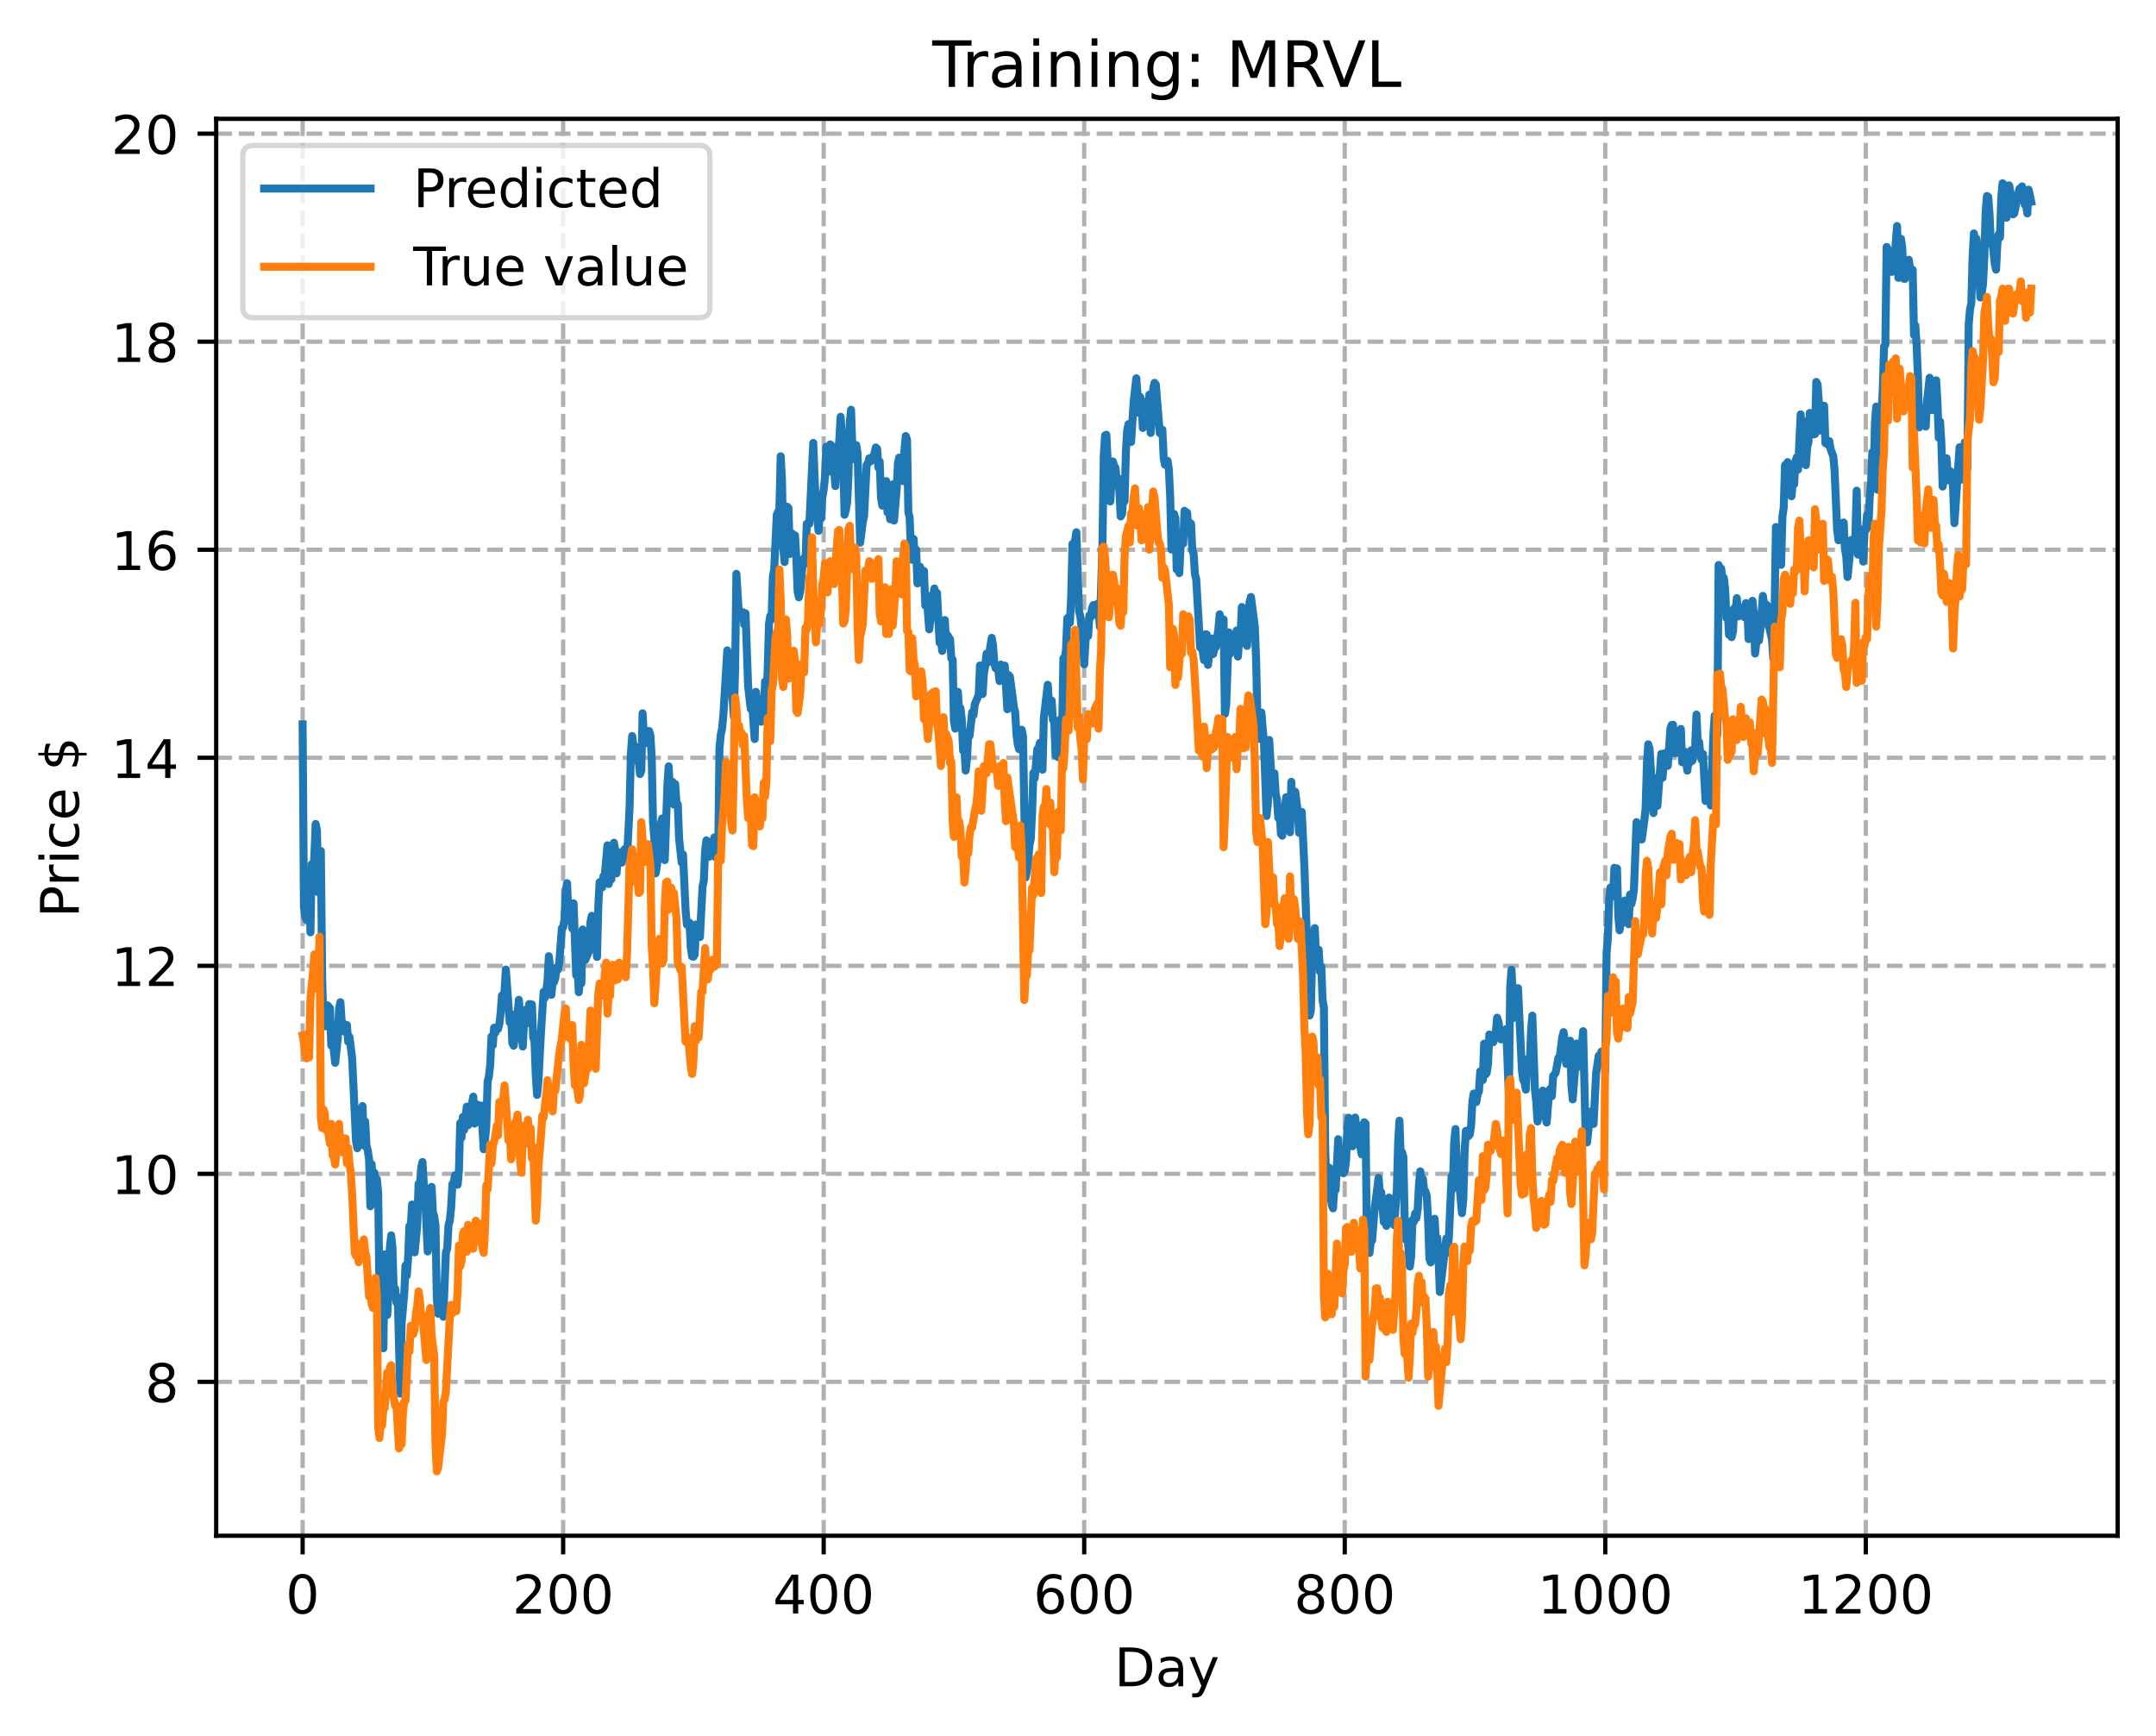 <?xml version="1.0" encoding="utf-8" standalone="no"?>
<!DOCTYPE svg PUBLIC "-//W3C//DTD SVG 1.1//EN"
  "http://www.w3.org/Graphics/SVG/1.1/DTD/svg11.dtd">
<!-- Created with matplotlib (https://matplotlib.org/) -->
<svg height="325.986pt" version="1.1" viewBox="0 0 404.923 325.986" width="404.923pt" xmlns="http://www.w3.org/2000/svg" xmlns:xlink="http://www.w3.org/1999/xlink">
 <defs>
  <style type="text/css">
*{stroke-linecap:butt;stroke-linejoin:round;}
  </style>
 </defs>
 <g id="figure_1">
  <g id="patch_1">
   <path d="M 0 325.986 
L 404.923 325.986 
L 404.923 0 
L 0 0 
z
" style="fill:#ffffff;"/>
  </g>
  <g id="axes_1">
   <g id="patch_2">
    <path d="M 40.603 288.43 
L 397.723 288.43 
L 397.723 22.318 
L 40.603 22.318 
z
" style="fill:#ffffff;"/>
   </g>
   <g id="matplotlib.axis_1">
    <g id="xtick_1">
     <g id="line2d_1">
      <path clip-path="url(#p3a4dfdfc6d)" d="M 56.836 288.43 
L 56.836 22.318 
" style="fill:none;stroke:#b0b0b0;stroke-dasharray:2.96,1.28;stroke-dashoffset:0;stroke-width:0.8;"/>
     </g>
     <g id="line2d_2">
      <defs>
       <path d="M 0 0 
L 0 3.5 
" id="mc9a2b92db5" style="stroke:#000000;stroke-width:0.8;"/>
      </defs>
      <g>
       <use style="stroke:#000000;stroke-width:0.8;" x="56.836" xlink:href="#mc9a2b92db5" y="288.43"/>
      </g>
     </g>
     <g id="text_1">
      <!-- 0 -->
      <defs>
       <path d="M 31.781 66.406 
Q 24.172 66.406 20.328 58.906 
Q 16.5 51.422 16.5 36.375 
Q 16.5 21.391 20.328 13.891 
Q 24.172 6.391 31.781 6.391 
Q 39.453 6.391 43.281 13.891 
Q 47.125 21.391 47.125 36.375 
Q 47.125 51.422 43.281 58.906 
Q 39.453 66.406 31.781 66.406 
z
M 31.781 74.219 
Q 44.047 74.219 50.516 64.516 
Q 56.984 54.828 56.984 36.375 
Q 56.984 17.969 50.516 8.266 
Q 44.047 -1.422 31.781 -1.422 
Q 19.531 -1.422 13.062 8.266 
Q 6.594 17.969 6.594 36.375 
Q 6.594 54.828 13.062 64.516 
Q 19.531 74.219 31.781 74.219 
z
" id="DejaVuSans-48"/>
      </defs>
      <g transform="translate(53.655 303.029)scale(0.1 -0.1)">
       <use xlink:href="#DejaVuSans-48"/>
      </g>
     </g>
    </g>
    <g id="xtick_2">
     <g id="line2d_3">
      <path clip-path="url(#p3a4dfdfc6d)" d="M 105.766 288.43 
L 105.766 22.318 
" style="fill:none;stroke:#b0b0b0;stroke-dasharray:2.96,1.28;stroke-dashoffset:0;stroke-width:0.8;"/>
     </g>
     <g id="line2d_4">
      <g>
       <use style="stroke:#000000;stroke-width:0.8;" x="105.766" xlink:href="#mc9a2b92db5" y="288.43"/>
      </g>
     </g>
     <g id="text_2">
      <!-- 200 -->
      <defs>
       <path d="M 19.188 8.297 
L 53.609 8.297 
L 53.609 0 
L 7.328 0 
L 7.328 8.297 
Q 12.938 14.109 22.625 23.891 
Q 32.328 33.688 34.812 36.531 
Q 39.547 41.844 41.422 45.531 
Q 43.312 49.219 43.312 52.781 
Q 43.312 58.594 39.234 62.25 
Q 35.156 65.922 28.609 65.922 
Q 23.969 65.922 18.812 64.312 
Q 13.672 62.703 7.812 59.422 
L 7.812 69.391 
Q 13.766 71.781 18.938 73 
Q 24.125 74.219 28.422 74.219 
Q 39.75 74.219 46.484 68.547 
Q 53.219 62.891 53.219 53.422 
Q 53.219 48.922 51.531 44.891 
Q 49.859 40.875 45.406 35.406 
Q 44.188 33.984 37.641 27.219 
Q 31.109 20.453 19.188 8.297 
z
" id="DejaVuSans-50"/>
      </defs>
      <g transform="translate(96.223 303.029)scale(0.1 -0.1)">
       <use xlink:href="#DejaVuSans-50"/>
       <use x="63.623" xlink:href="#DejaVuSans-48"/>
       <use x="127.246" xlink:href="#DejaVuSans-48"/>
      </g>
     </g>
    </g>
    <g id="xtick_3">
     <g id="line2d_5">
      <path clip-path="url(#p3a4dfdfc6d)" d="M 154.697 288.43 
L 154.697 22.318 
" style="fill:none;stroke:#b0b0b0;stroke-dasharray:2.96,1.28;stroke-dashoffset:0;stroke-width:0.8;"/>
     </g>
     <g id="line2d_6">
      <g>
       <use style="stroke:#000000;stroke-width:0.8;" x="154.697" xlink:href="#mc9a2b92db5" y="288.43"/>
      </g>
     </g>
     <g id="text_3">
      <!-- 400 -->
      <defs>
       <path d="M 37.797 64.312 
L 12.891 25.391 
L 37.797 25.391 
z
M 35.203 72.906 
L 47.609 72.906 
L 47.609 25.391 
L 58.016 25.391 
L 58.016 17.188 
L 47.609 17.188 
L 47.609 0 
L 37.797 0 
L 37.797 17.188 
L 4.891 17.188 
L 4.891 26.703 
z
" id="DejaVuSans-52"/>
      </defs>
      <g transform="translate(145.153 303.029)scale(0.1 -0.1)">
       <use xlink:href="#DejaVuSans-52"/>
       <use x="63.623" xlink:href="#DejaVuSans-48"/>
       <use x="127.246" xlink:href="#DejaVuSans-48"/>
      </g>
     </g>
    </g>
    <g id="xtick_4">
     <g id="line2d_7">
      <path clip-path="url(#p3a4dfdfc6d)" d="M 203.628 288.43 
L 203.628 22.318 
" style="fill:none;stroke:#b0b0b0;stroke-dasharray:2.96,1.28;stroke-dashoffset:0;stroke-width:0.8;"/>
     </g>
     <g id="line2d_8">
      <g>
       <use style="stroke:#000000;stroke-width:0.8;" x="203.628" xlink:href="#mc9a2b92db5" y="288.43"/>
      </g>
     </g>
     <g id="text_4">
      <!-- 600 -->
      <defs>
       <path d="M 33.016 40.375 
Q 26.375 40.375 22.484 35.828 
Q 18.609 31.297 18.609 23.391 
Q 18.609 15.531 22.484 10.953 
Q 26.375 6.391 33.016 6.391 
Q 39.656 6.391 43.531 10.953 
Q 47.406 15.531 47.406 23.391 
Q 47.406 31.297 43.531 35.828 
Q 39.656 40.375 33.016 40.375 
z
M 52.594 71.297 
L 52.594 62.312 
Q 48.875 64.062 45.094 64.984 
Q 41.312 65.922 37.594 65.922 
Q 27.828 65.922 22.672 59.328 
Q 17.531 52.734 16.797 39.406 
Q 19.672 43.656 24.016 45.922 
Q 28.375 48.188 33.594 48.188 
Q 44.578 48.188 50.953 41.516 
Q 57.328 34.859 57.328 23.391 
Q 57.328 12.156 50.688 5.359 
Q 44.047 -1.422 33.016 -1.422 
Q 20.359 -1.422 13.672 8.266 
Q 6.984 17.969 6.984 36.375 
Q 6.984 53.656 15.188 63.938 
Q 23.391 74.219 37.203 74.219 
Q 40.922 74.219 44.703 73.484 
Q 48.484 72.75 52.594 71.297 
z
" id="DejaVuSans-54"/>
      </defs>
      <g transform="translate(194.084 303.029)scale(0.1 -0.1)">
       <use xlink:href="#DejaVuSans-54"/>
       <use x="63.623" xlink:href="#DejaVuSans-48"/>
       <use x="127.246" xlink:href="#DejaVuSans-48"/>
      </g>
     </g>
    </g>
    <g id="xtick_5">
     <g id="line2d_9">
      <path clip-path="url(#p3a4dfdfc6d)" d="M 252.558 288.43 
L 252.558 22.318 
" style="fill:none;stroke:#b0b0b0;stroke-dasharray:2.96,1.28;stroke-dashoffset:0;stroke-width:0.8;"/>
     </g>
     <g id="line2d_10">
      <g>
       <use style="stroke:#000000;stroke-width:0.8;" x="252.558" xlink:href="#mc9a2b92db5" y="288.43"/>
      </g>
     </g>
     <g id="text_5">
      <!-- 800 -->
      <defs>
       <path d="M 31.781 34.625 
Q 24.75 34.625 20.719 30.859 
Q 16.703 27.094 16.703 20.516 
Q 16.703 13.922 20.719 10.156 
Q 24.75 6.391 31.781 6.391 
Q 38.812 6.391 42.859 10.172 
Q 46.922 13.969 46.922 20.516 
Q 46.922 27.094 42.891 30.859 
Q 38.875 34.625 31.781 34.625 
z
M 21.922 38.812 
Q 15.578 40.375 12.031 44.719 
Q 8.5 49.078 8.5 55.328 
Q 8.5 64.062 14.719 69.141 
Q 20.953 74.219 31.781 74.219 
Q 42.672 74.219 48.875 69.141 
Q 55.078 64.062 55.078 55.328 
Q 55.078 49.078 51.531 44.719 
Q 48 40.375 41.703 38.812 
Q 48.828 37.156 52.797 32.312 
Q 56.781 27.484 56.781 20.516 
Q 56.781 9.906 50.312 4.234 
Q 43.844 -1.422 31.781 -1.422 
Q 19.734 -1.422 13.25 4.234 
Q 6.781 9.906 6.781 20.516 
Q 6.781 27.484 10.781 32.312 
Q 14.797 37.156 21.922 38.812 
z
M 18.312 54.391 
Q 18.312 48.734 21.844 45.562 
Q 25.391 42.391 31.781 42.391 
Q 38.141 42.391 41.719 45.562 
Q 45.312 48.734 45.312 54.391 
Q 45.312 60.062 41.719 63.234 
Q 38.141 66.406 31.781 66.406 
Q 25.391 66.406 21.844 63.234 
Q 18.312 60.062 18.312 54.391 
z
" id="DejaVuSans-56"/>
      </defs>
      <g transform="translate(243.015 303.029)scale(0.1 -0.1)">
       <use xlink:href="#DejaVuSans-56"/>
       <use x="63.623" xlink:href="#DejaVuSans-48"/>
       <use x="127.246" xlink:href="#DejaVuSans-48"/>
      </g>
     </g>
    </g>
    <g id="xtick_6">
     <g id="line2d_11">
      <path clip-path="url(#p3a4dfdfc6d)" d="M 301.489 288.43 
L 301.489 22.318 
" style="fill:none;stroke:#b0b0b0;stroke-dasharray:2.96,1.28;stroke-dashoffset:0;stroke-width:0.8;"/>
     </g>
     <g id="line2d_12">
      <g>
       <use style="stroke:#000000;stroke-width:0.8;" x="301.489" xlink:href="#mc9a2b92db5" y="288.43"/>
      </g>
     </g>
     <g id="text_6">
      <!-- 1000 -->
      <defs>
       <path d="M 12.406 8.297 
L 28.516 8.297 
L 28.516 63.922 
L 10.984 60.406 
L 10.984 69.391 
L 28.422 72.906 
L 38.281 72.906 
L 38.281 8.297 
L 54.391 8.297 
L 54.391 0 
L 12.406 0 
z
" id="DejaVuSans-49"/>
      </defs>
      <g transform="translate(288.764 303.029)scale(0.1 -0.1)">
       <use xlink:href="#DejaVuSans-49"/>
       <use x="63.623" xlink:href="#DejaVuSans-48"/>
       <use x="127.246" xlink:href="#DejaVuSans-48"/>
       <use x="190.869" xlink:href="#DejaVuSans-48"/>
      </g>
     </g>
    </g>
    <g id="xtick_7">
     <g id="line2d_13">
      <path clip-path="url(#p3a4dfdfc6d)" d="M 350.419 288.43 
L 350.419 22.318 
" style="fill:none;stroke:#b0b0b0;stroke-dasharray:2.96,1.28;stroke-dashoffset:0;stroke-width:0.8;"/>
     </g>
     <g id="line2d_14">
      <g>
       <use style="stroke:#000000;stroke-width:0.8;" x="350.419" xlink:href="#mc9a2b92db5" y="288.43"/>
      </g>
     </g>
     <g id="text_7">
      <!-- 1200 -->
      <g transform="translate(337.694 303.029)scale(0.1 -0.1)">
       <use xlink:href="#DejaVuSans-49"/>
       <use x="63.623" xlink:href="#DejaVuSans-50"/>
       <use x="127.246" xlink:href="#DejaVuSans-48"/>
       <use x="190.869" xlink:href="#DejaVuSans-48"/>
      </g>
     </g>
    </g>
    <g id="text_8">
     <!-- Day -->
     <defs>
      <path d="M 19.672 64.797 
L 19.672 8.109 
L 31.594 8.109 
Q 46.688 8.109 53.688 14.938 
Q 60.688 21.781 60.688 36.531 
Q 60.688 51.172 53.688 57.984 
Q 46.688 64.797 31.594 64.797 
z
M 9.812 72.906 
L 30.078 72.906 
Q 51.266 72.906 61.172 64.094 
Q 71.094 55.281 71.094 36.531 
Q 71.094 17.672 61.125 8.828 
Q 51.172 0 30.078 0 
L 9.812 0 
z
" id="DejaVuSans-68"/>
      <path d="M 34.281 27.484 
Q 23.391 27.484 19.188 25 
Q 14.984 22.516 14.984 16.5 
Q 14.984 11.719 18.141 8.906 
Q 21.297 6.109 26.703 6.109 
Q 34.188 6.109 38.703 11.406 
Q 43.219 16.703 43.219 25.484 
L 43.219 27.484 
z
M 52.203 31.203 
L 52.203 0 
L 43.219 0 
L 43.219 8.297 
Q 40.141 3.328 35.547 0.953 
Q 30.953 -1.422 24.312 -1.422 
Q 15.922 -1.422 10.953 3.297 
Q 6 8.016 6 15.922 
Q 6 25.141 12.172 29.828 
Q 18.359 34.516 30.609 34.516 
L 43.219 34.516 
L 43.219 35.406 
Q 43.219 41.609 39.141 45 
Q 35.062 48.391 27.688 48.391 
Q 23 48.391 18.547 47.266 
Q 14.109 46.141 10.016 43.891 
L 10.016 52.203 
Q 14.938 54.109 19.578 55.047 
Q 24.219 56 28.609 56 
Q 40.484 56 46.344 49.844 
Q 52.203 43.703 52.203 31.203 
z
" id="DejaVuSans-97"/>
      <path d="M 32.172 -5.078 
Q 28.375 -14.844 24.75 -17.812 
Q 21.141 -20.797 15.094 -20.797 
L 7.906 -20.797 
L 7.906 -13.281 
L 13.188 -13.281 
Q 16.891 -13.281 18.938 -11.516 
Q 21 -9.766 23.484 -3.219 
L 25.094 0.875 
L 2.984 54.688 
L 12.5 54.688 
L 29.594 11.922 
L 46.688 54.688 
L 56.203 54.688 
z
" id="DejaVuSans-121"/>
     </defs>
     <g transform="translate(209.29 316.707)scale(0.1 -0.1)">
      <use xlink:href="#DejaVuSans-68"/>
      <use x="77.002" xlink:href="#DejaVuSans-97"/>
      <use x="138.281" xlink:href="#DejaVuSans-121"/>
     </g>
    </g>
   </g>
   <g id="matplotlib.axis_2">
    <g id="ytick_1">
     <g id="line2d_15">
      <path clip-path="url(#p3a4dfdfc6d)" d="M 40.603 259.533 
L 397.723 259.533 
" style="fill:none;stroke:#b0b0b0;stroke-dasharray:2.96,1.28;stroke-dashoffset:0;stroke-width:0.8;"/>
     </g>
     <g id="line2d_16">
      <defs>
       <path d="M 0 0 
L -3.5 0 
" id="m0ed231b6a3" style="stroke:#000000;stroke-width:0.8;"/>
      </defs>
      <g>
       <use style="stroke:#000000;stroke-width:0.8;" x="40.603" xlink:href="#m0ed231b6a3" y="259.533"/>
      </g>
     </g>
     <g id="text_9">
      <!-- 8 -->
      <g transform="translate(27.241 263.332)scale(0.1 -0.1)">
       <use xlink:href="#DejaVuSans-56"/>
      </g>
     </g>
    </g>
    <g id="ytick_2">
     <g id="line2d_17">
      <path clip-path="url(#p3a4dfdfc6d)" d="M 40.603 220.462 
L 397.723 220.462 
" style="fill:none;stroke:#b0b0b0;stroke-dasharray:2.96,1.28;stroke-dashoffset:0;stroke-width:0.8;"/>
     </g>
     <g id="line2d_18">
      <g>
       <use style="stroke:#000000;stroke-width:0.8;" x="40.603" xlink:href="#m0ed231b6a3" y="220.462"/>
      </g>
     </g>
     <g id="text_10">
      <!-- 10 -->
      <g transform="translate(20.878 224.261)scale(0.1 -0.1)">
       <use xlink:href="#DejaVuSans-49"/>
       <use x="63.623" xlink:href="#DejaVuSans-48"/>
      </g>
     </g>
    </g>
    <g id="ytick_3">
     <g id="line2d_19">
      <path clip-path="url(#p3a4dfdfc6d)" d="M 40.603 181.39 
L 397.723 181.39 
" style="fill:none;stroke:#b0b0b0;stroke-dasharray:2.96,1.28;stroke-dashoffset:0;stroke-width:0.8;"/>
     </g>
     <g id="line2d_20">
      <g>
       <use style="stroke:#000000;stroke-width:0.8;" x="40.603" xlink:href="#m0ed231b6a3" y="181.39"/>
      </g>
     </g>
     <g id="text_11">
      <!-- 12 -->
      <g transform="translate(20.878 185.189)scale(0.1 -0.1)">
       <use xlink:href="#DejaVuSans-49"/>
       <use x="63.623" xlink:href="#DejaVuSans-50"/>
      </g>
     </g>
    </g>
    <g id="ytick_4">
     <g id="line2d_21">
      <path clip-path="url(#p3a4dfdfc6d)" d="M 40.603 142.318 
L 397.723 142.318 
" style="fill:none;stroke:#b0b0b0;stroke-dasharray:2.96,1.28;stroke-dashoffset:0;stroke-width:0.8;"/>
     </g>
     <g id="line2d_22">
      <g>
       <use style="stroke:#000000;stroke-width:0.8;" x="40.603" xlink:href="#m0ed231b6a3" y="142.318"/>
      </g>
     </g>
     <g id="text_12">
      <!-- 14 -->
      <g transform="translate(20.878 146.117)scale(0.1 -0.1)">
       <use xlink:href="#DejaVuSans-49"/>
       <use x="63.623" xlink:href="#DejaVuSans-52"/>
      </g>
     </g>
    </g>
    <g id="ytick_5">
     <g id="line2d_23">
      <path clip-path="url(#p3a4dfdfc6d)" d="M 40.603 103.246 
L 397.723 103.246 
" style="fill:none;stroke:#b0b0b0;stroke-dasharray:2.96,1.28;stroke-dashoffset:0;stroke-width:0.8;"/>
     </g>
     <g id="line2d_24">
      <g>
       <use style="stroke:#000000;stroke-width:0.8;" x="40.603" xlink:href="#m0ed231b6a3" y="103.246"/>
      </g>
     </g>
     <g id="text_13">
      <!-- 16 -->
      <g transform="translate(20.878 107.046)scale(0.1 -0.1)">
       <use xlink:href="#DejaVuSans-49"/>
       <use x="63.623" xlink:href="#DejaVuSans-54"/>
      </g>
     </g>
    </g>
    <g id="ytick_6">
     <g id="line2d_25">
      <path clip-path="url(#p3a4dfdfc6d)" d="M 40.603 64.175 
L 397.723 64.175 
" style="fill:none;stroke:#b0b0b0;stroke-dasharray:2.96,1.28;stroke-dashoffset:0;stroke-width:0.8;"/>
     </g>
     <g id="line2d_26">
      <g>
       <use style="stroke:#000000;stroke-width:0.8;" x="40.603" xlink:href="#m0ed231b6a3" y="64.175"/>
      </g>
     </g>
     <g id="text_14">
      <!-- 18 -->
      <g transform="translate(20.878 67.974)scale(0.1 -0.1)">
       <use xlink:href="#DejaVuSans-49"/>
       <use x="63.623" xlink:href="#DejaVuSans-56"/>
      </g>
     </g>
    </g>
    <g id="ytick_7">
     <g id="line2d_27">
      <path clip-path="url(#p3a4dfdfc6d)" d="M 40.603 25.103 
L 397.723 25.103 
" style="fill:none;stroke:#b0b0b0;stroke-dasharray:2.96,1.28;stroke-dashoffset:0;stroke-width:0.8;"/>
     </g>
     <g id="line2d_28">
      <g>
       <use style="stroke:#000000;stroke-width:0.8;" x="40.603" xlink:href="#m0ed231b6a3" y="25.103"/>
      </g>
     </g>
     <g id="text_15">
      <!-- 20 -->
      <g transform="translate(20.878 28.902)scale(0.1 -0.1)">
       <use xlink:href="#DejaVuSans-50"/>
       <use x="63.623" xlink:href="#DejaVuSans-48"/>
      </g>
     </g>
    </g>
    <g id="text_16">
     <!-- Price $ -->
     <defs>
      <path d="M 19.672 64.797 
L 19.672 37.406 
L 32.078 37.406 
Q 38.969 37.406 42.719 40.969 
Q 46.484 44.531 46.484 51.125 
Q 46.484 57.672 42.719 61.234 
Q 38.969 64.797 32.078 64.797 
z
M 9.812 72.906 
L 32.078 72.906 
Q 44.344 72.906 50.609 67.359 
Q 56.891 61.812 56.891 51.125 
Q 56.891 40.328 50.609 34.812 
Q 44.344 29.297 32.078 29.297 
L 19.672 29.297 
L 19.672 0 
L 9.812 0 
z
" id="DejaVuSans-80"/>
      <path d="M 41.109 46.297 
Q 39.594 47.172 37.812 47.578 
Q 36.031 48 33.891 48 
Q 26.266 48 22.188 43.047 
Q 18.109 38.094 18.109 28.812 
L 18.109 0 
L 9.078 0 
L 9.078 54.688 
L 18.109 54.688 
L 18.109 46.188 
Q 20.953 51.172 25.484 53.578 
Q 30.031 56 36.531 56 
Q 37.453 56 38.578 55.875 
Q 39.703 55.766 41.062 55.516 
z
" id="DejaVuSans-114"/>
      <path d="M 9.422 54.688 
L 18.406 54.688 
L 18.406 0 
L 9.422 0 
z
M 9.422 75.984 
L 18.406 75.984 
L 18.406 64.594 
L 9.422 64.594 
z
" id="DejaVuSans-105"/>
      <path d="M 48.781 52.594 
L 48.781 44.188 
Q 44.969 46.297 41.141 47.344 
Q 37.312 48.391 33.406 48.391 
Q 24.656 48.391 19.812 42.844 
Q 14.984 37.312 14.984 27.297 
Q 14.984 17.281 19.812 11.734 
Q 24.656 6.203 33.406 6.203 
Q 37.312 6.203 41.141 7.25 
Q 44.969 8.297 48.781 10.406 
L 48.781 2.094 
Q 45.016 0.344 40.984 -0.531 
Q 36.969 -1.422 32.422 -1.422 
Q 20.062 -1.422 12.781 6.344 
Q 5.516 14.109 5.516 27.297 
Q 5.516 40.672 12.859 48.328 
Q 20.219 56 33.016 56 
Q 37.156 56 41.109 55.141 
Q 45.062 54.297 48.781 52.594 
z
" id="DejaVuSans-99"/>
      <path d="M 56.203 29.594 
L 56.203 25.203 
L 14.891 25.203 
Q 15.484 15.922 20.484 11.062 
Q 25.484 6.203 34.422 6.203 
Q 39.594 6.203 44.453 7.469 
Q 49.312 8.734 54.109 11.281 
L 54.109 2.781 
Q 49.266 0.734 44.188 -0.344 
Q 39.109 -1.422 33.891 -1.422 
Q 20.797 -1.422 13.156 6.188 
Q 5.516 13.812 5.516 26.812 
Q 5.516 40.234 12.766 48.109 
Q 20.016 56 32.328 56 
Q 43.359 56 49.781 48.891 
Q 56.203 41.797 56.203 29.594 
z
M 47.219 32.234 
Q 47.125 39.594 43.094 43.984 
Q 39.062 48.391 32.422 48.391 
Q 24.906 48.391 20.391 44.141 
Q 15.875 39.891 15.188 32.172 
z
" id="DejaVuSans-101"/>
      <path id="DejaVuSans-32"/>
      <path d="M 33.797 -14.703 
L 28.906 -14.703 
L 28.859 0 
Q 23.734 0.094 18.609 1.188 
Q 13.484 2.297 8.297 4.5 
L 8.297 13.281 
Q 13.281 10.156 18.375 8.562 
Q 23.484 6.984 28.906 6.938 
L 28.906 29.203 
Q 18.109 30.953 13.203 35.156 
Q 8.297 39.359 8.297 46.688 
Q 8.297 54.641 13.625 59.219 
Q 18.953 63.812 28.906 64.5 
L 28.906 75.984 
L 33.797 75.984 
L 33.797 64.656 
Q 38.328 64.453 42.578 63.688 
Q 46.828 62.938 50.875 61.625 
L 50.875 53.078 
Q 46.828 55.125 42.547 56.25 
Q 38.281 57.375 33.797 57.562 
L 33.797 36.719 
Q 44.875 35.016 50.094 30.609 
Q 55.328 26.219 55.328 18.609 
Q 55.328 10.359 49.781 5.594 
Q 44.234 0.828 33.797 0.094 
z
M 28.906 37.594 
L 28.906 57.625 
Q 23.25 56.984 20.266 54.391 
Q 17.281 51.812 17.281 47.516 
Q 17.281 43.312 20.031 40.969 
Q 22.797 38.625 28.906 37.594 
z
M 33.797 28.219 
L 33.797 7.078 
Q 39.984 7.906 43.141 10.594 
Q 46.297 13.281 46.297 17.672 
Q 46.297 21.969 43.281 24.5 
Q 40.281 27.047 33.797 28.219 
z
" id="DejaVuSans-36"/>
     </defs>
     <g transform="translate(14.798 172.342)rotate(-90)scale(0.1 -0.1)">
      <use xlink:href="#DejaVuSans-80"/>
      <use x="58.553" xlink:href="#DejaVuSans-114"/>
      <use x="99.666" xlink:href="#DejaVuSans-105"/>
      <use x="127.449" xlink:href="#DejaVuSans-99"/>
      <use x="182.43" xlink:href="#DejaVuSans-101"/>
      <use x="243.953" xlink:href="#DejaVuSans-32"/>
      <use x="275.74" xlink:href="#DejaVuSans-36"/>
     </g>
    </g>
   </g>
   <g id="line2d_29">
    <path clip-path="url(#p3a4dfdfc6d)" d="M 56.836 136.048 
L 57.081 170.31 
L 57.325 172.203 
L 57.57 172.82 
L 57.814 170.287 
L 58.059 165.434 
L 58.304 175.109 
L 58.548 162.305 
L 58.793 164.002 
L 59.038 160.821 
L 59.282 154.746 
L 59.527 155.906 
L 59.772 167.587 
L 60.016 161.733 
L 60.261 159.829 
L 60.506 183.566 
L 60.75 192.69 
L 60.995 192.759 
L 61.24 192.162 
L 61.484 188.81 
L 61.974 189.332 
L 62.218 196.361 
L 62.463 195.189 
L 62.952 199.616 
L 63.441 195.003 
L 63.686 189.45 
L 63.931 188.219 
L 64.175 191.829 
L 64.42 192.144 
L 64.665 193.741 
L 64.909 193.552 
L 65.154 192.518 
L 65.399 195.655 
L 65.643 194.769 
L 66.133 198.722 
L 66.867 214.306 
L 67.111 215.646 
L 67.356 213.931 
L 67.845 208.44 
L 68.09 207.734 
L 68.335 215.142 
L 68.579 210.611 
L 68.824 215.081 
L 69.069 216.085 
L 69.313 217.679 
L 69.558 226.559 
L 69.802 218.646 
L 70.047 223.496 
L 70.292 220.223 
L 70.536 221.49 
L 70.781 221.44 
L 71.026 224.049 
L 71.27 243.08 
L 71.515 242.497 
L 71.76 245.984 
L 72.004 253.22 
L 72.249 235.578 
L 72.494 236.43 
L 72.738 246.958 
L 72.983 241.805 
L 73.228 234.254 
L 73.472 232.02 
L 73.717 234.471 
L 73.962 243.127 
L 74.206 241.985 
L 74.451 244.601 
L 74.696 243.628 
L 75.185 261.735 
L 75.429 248.505 
L 75.919 243.022 
L 76.163 237.669 
L 76.408 239.581 
L 76.653 236.131 
L 76.897 230.244 
L 77.142 230.575 
L 77.387 226.224 
L 77.631 233.606 
L 77.876 235.216 
L 78.365 230.121 
L 78.61 222.341 
L 78.855 222.772 
L 79.099 219.397 
L 79.344 218.233 
L 79.589 222.321 
L 79.833 224.381 
L 80.323 235.042 
L 80.567 232.725 
L 80.812 223.546 
L 81.056 222.91 
L 81.301 227.616 
L 81.546 228.428 
L 81.79 230.151 
L 82.035 243.735 
L 82.28 246.734 
L 82.524 245.722 
L 82.769 246.421 
L 83.014 244.413 
L 83.258 247.309 
L 83.748 235.17 
L 83.992 234.532 
L 84.237 230.095 
L 84.482 229.231 
L 84.726 226.8 
L 84.971 222.375 
L 85.216 222.113 
L 85.46 220.735 
L 85.705 221.99 
L 85.95 222.51 
L 86.194 219.728 
L 86.439 210.924 
L 86.684 213.668 
L 86.928 209.774 
L 87.173 212.225 
L 87.662 207.849 
L 87.907 211.347 
L 88.151 210.269 
L 88.396 210.655 
L 88.641 207.248 
L 88.885 205.961 
L 89.13 211.034 
L 89.619 207.438 
L 89.864 210.579 
L 90.109 210.146 
L 90.353 207.627 
L 90.843 215.842 
L 91.087 214.207 
L 91.332 211.544 
L 91.577 203.147 
L 91.821 202.165 
L 92.066 200.025 
L 92.311 194.666 
L 92.555 196.334 
L 92.8 193.015 
L 93.044 193.945 
L 93.289 192.926 
L 93.534 193.259 
L 93.778 192.331 
L 94.023 190.357 
L 94.268 186.964 
L 94.512 188.152 
L 94.757 186.093 
L 95.002 182.086 
L 95.736 192.031 
L 95.98 190.452 
L 96.225 195.917 
L 96.47 196.402 
L 96.714 194.516 
L 96.959 190.472 
L 97.204 190.455 
L 97.448 187.778 
L 98.182 196.552 
L 98.427 192.052 
L 98.672 192.254 
L 98.916 189.532 
L 99.161 192.144 
L 99.405 188.567 
L 99.65 190.2 
L 99.895 188.638 
L 100.139 194.813 
L 100.384 195.501 
L 100.629 202.071 
L 100.873 205.648 
L 101.118 203.137 
L 101.607 193.748 
L 102.097 186.285 
L 102.341 187.403 
L 102.586 186.238 
L 102.831 184.173 
L 103.075 179.583 
L 103.32 181.816 
L 103.565 186.843 
L 103.809 184.124 
L 104.054 184.443 
L 104.299 183.658 
L 104.543 181.683 
L 104.788 182.089 
L 105.032 180.865 
L 105.522 174.335 
L 105.766 174.172 
L 106.011 172.724 
L 106.256 167.42 
L 106.5 165.874 
L 106.745 171.296 
L 106.99 171.677 
L 107.234 170.912 
L 107.479 174.394 
L 107.724 169.657 
L 108.213 183.163 
L 108.458 181.398 
L 108.702 186.354 
L 108.947 183.245 
L 109.192 184.681 
L 109.436 174.567 
L 109.926 180.286 
L 110.66 178.537 
L 110.904 173.097 
L 111.149 172.01 
L 111.393 176.081 
L 111.638 176.429 
L 111.883 176.319 
L 112.127 179.728 
L 112.372 170.071 
L 112.617 165.681 
L 112.861 165.774 
L 113.106 166.658 
L 113.351 164.519 
L 113.595 164.339 
L 114.085 158.757 
L 114.329 166.029 
L 114.574 164.753 
L 114.819 165.151 
L 115.308 158.27 
L 115.553 159.652 
L 115.797 164.029 
L 116.042 160.726 
L 116.287 160.14 
L 116.531 160.141 
L 116.776 162.032 
L 117.02 159.848 
L 117.51 159.325 
L 117.754 161.245 
L 118.244 151.625 
L 118.488 141.499 
L 118.733 138.235 
L 118.978 140.19 
L 119.222 140.137 
L 119.467 142.162 
L 119.712 142.931 
L 119.956 142.955 
L 120.201 145.383 
L 120.446 144.766 
L 120.69 133.958 
L 120.935 138.181 
L 121.18 139.601 
L 121.424 138.786 
L 121.669 138.73 
L 121.914 137.286 
L 122.158 138.126 
L 122.403 142.454 
L 122.648 154.454 
L 122.892 157.51 
L 123.137 164.033 
L 123.381 162.614 
L 123.871 156.786 
L 124.115 154.673 
L 124.36 153.707 
L 124.605 161.311 
L 124.849 161.538 
L 125.339 147.625 
L 125.583 143.928 
L 125.828 148.967 
L 126.073 148.989 
L 126.317 146.851 
L 126.562 151.113 
L 126.807 147.25 
L 127.051 150.74 
L 127.296 151.099 
L 127.541 157.513 
L 128.03 162.019 
L 128.275 160.471 
L 128.764 171.012 
L 129.008 173.664 
L 129.253 173.258 
L 129.498 173.302 
L 129.742 177.969 
L 129.987 179.623 
L 130.232 179.683 
L 130.476 179.278 
L 130.721 173.632 
L 130.966 175.808 
L 131.21 173.799 
L 131.455 175.991 
L 131.944 166.547 
L 132.189 165.403 
L 132.434 159.707 
L 132.678 157.831 
L 132.923 159.935 
L 133.168 160.915 
L 133.412 160.12 
L 133.657 160.312 
L 134.146 157.281 
L 134.391 161.002 
L 134.636 160.549 
L 134.88 160.662 
L 135.125 140.559 
L 135.369 137.988 
L 135.614 136.846 
L 135.859 134.277 
L 136.593 122.148 
L 136.837 126.004 
L 137.082 123.011 
L 137.327 122.811 
L 137.571 130.692 
L 137.816 134.573 
L 138.061 125.729 
L 138.305 107.769 
L 138.795 115.816 
L 139.039 115.539 
L 139.284 115.466 
L 139.529 114.981 
L 139.773 117.294 
L 140.018 115.187 
L 140.507 128.927 
L 140.996 133.135 
L 141.241 131.816 
L 141.73 138.803 
L 141.975 129.939 
L 142.22 132.179 
L 142.709 133.609 
L 142.954 135.546 
L 143.443 133.886 
L 143.688 127.988 
L 143.932 130.137 
L 144.177 125.974 
L 144.422 117.174 
L 144.666 115.671 
L 144.911 116.32 
L 145.156 108.237 
L 145.4 106.97 
L 145.89 96.66 
L 146.379 95.627 
L 146.624 85.684 
L 146.868 90.188 
L 147.113 103.074 
L 147.357 105.554 
L 147.847 95.16 
L 148.091 95.429 
L 148.336 104.046 
L 148.581 103.38 
L 148.825 100.236 
L 149.07 100.842 
L 149.315 100.56 
L 149.559 104.795 
L 149.804 111.094 
L 150.049 112.186 
L 150.293 111.06 
L 150.783 105.248 
L 151.027 104.779 
L 151.272 105.881 
L 151.517 98.375 
L 151.761 98.472 
L 152.006 98.382 
L 152.74 83.183 
L 153.229 95.33 
L 153.474 96.852 
L 153.718 99.695 
L 153.963 96.844 
L 154.208 97.391 
L 154.452 93.367 
L 154.697 91.978 
L 154.942 89.642 
L 155.186 83.904 
L 155.431 85.159 
L 155.676 88.58 
L 155.92 83.459 
L 156.165 83.665 
L 156.41 87.994 
L 156.654 88.142 
L 156.899 91.293 
L 157.144 85.959 
L 157.388 85.114 
L 157.633 82.649 
L 157.878 78.28 
L 158.367 85.458 
L 158.612 96.69 
L 158.856 95.821 
L 159.101 94.359 
L 159.345 89.562 
L 159.59 79.434 
L 159.835 76.952 
L 160.079 83.871 
L 160.324 84.242 
L 160.569 86.293 
L 160.813 83.593 
L 161.058 85.088 
L 161.547 101.922 
L 162.037 98.07 
L 162.281 96.982 
L 162.771 87.294 
L 163.015 87.019 
L 163.26 86.067 
L 163.505 86.646 
L 163.749 86.42 
L 164.239 85.147 
L 164.483 84.035 
L 164.728 84.26 
L 164.972 87.826 
L 165.217 86.684 
L 165.462 93.479 
L 165.706 94.961 
L 165.951 94.111 
L 166.196 94.57 
L 166.44 90.36 
L 166.685 96.226 
L 166.93 95.257 
L 167.174 97.52 
L 167.419 95.56 
L 167.664 90.976 
L 167.908 97.779 
L 168.398 91.984 
L 168.642 86.988 
L 168.887 85.933 
L 169.132 87.66 
L 169.376 88.031 
L 169.621 90.364 
L 169.866 84.518 
L 170.11 81.893 
L 170.355 82.585 
L 170.6 96.222 
L 170.844 97.171 
L 171.089 103.711 
L 171.333 105.141 
L 171.578 101.209 
L 171.823 104.612 
L 172.067 103.228 
L 172.312 109.575 
L 172.557 107.379 
L 172.801 106.446 
L 173.046 109.202 
L 173.291 107.129 
L 173.535 107.238 
L 173.78 113.724 
L 174.025 111.761 
L 174.514 118.199 
L 174.759 116.295 
L 175.003 112.539 
L 175.248 111.978 
L 175.493 110.529 
L 175.737 112.439 
L 175.982 111.348 
L 176.471 120.702 
L 176.716 120.166 
L 176.96 122.257 
L 177.45 116.45 
L 177.694 120.895 
L 177.939 119.277 
L 178.428 120.081 
L 178.673 123.659 
L 178.918 123.889 
L 179.162 135.51 
L 179.407 136.851 
L 179.652 134.391 
L 179.896 129.937 
L 180.141 133.626 
L 180.386 132.998 
L 180.63 135.097 
L 180.875 140.982 
L 181.12 140.188 
L 181.364 144.726 
L 181.609 142.603 
L 181.854 137.825 
L 182.098 138.206 
L 182.588 133.772 
L 182.832 134.316 
L 183.077 132.258 
L 183.811 130.506 
L 184.055 124.982 
L 184.3 130.229 
L 184.545 130.343 
L 184.789 126.541 
L 185.034 125.064 
L 185.279 122.787 
L 185.523 124.426 
L 186.257 119.796 
L 186.502 121.18 
L 186.747 124.542 
L 186.991 125.5 
L 187.481 125.762 
L 187.725 127.916 
L 187.97 124.817 
L 188.459 125.747 
L 188.704 125.013 
L 189.193 133.207 
L 189.438 126.789 
L 189.682 127.127 
L 190.416 132.814 
L 190.661 133.779 
L 190.906 137.947 
L 191.15 139.821 
L 191.395 140.726 
L 191.64 140.065 
L 191.884 137.059 
L 192.129 138.245 
L 192.618 164.801 
L 192.863 163.622 
L 193.108 161.678 
L 193.352 158.627 
L 193.597 157.541 
L 193.842 152.5 
L 194.086 145.154 
L 194.331 146.157 
L 194.82 140.725 
L 195.065 140.498 
L 195.309 139.505 
L 195.554 140.333 
L 195.799 144.564 
L 196.043 134.861 
L 196.777 128.611 
L 197.022 132.262 
L 197.267 133.686 
L 197.511 131.577 
L 197.756 135.218 
L 198.001 135.388 
L 198.245 141.891 
L 198.49 140.07 
L 198.735 142.205 
L 198.979 135.277 
L 199.224 135.067 
L 199.469 137.987 
L 199.713 123.637 
L 199.958 123.596 
L 200.203 122.188 
L 200.447 116.134 
L 200.692 115.906 
L 200.936 116.984 
L 201.181 112.078 
L 201.426 102.154 
L 201.67 102.178 
L 201.915 101.47 
L 202.16 99.965 
L 202.649 114.825 
L 202.894 115.738 
L 203.383 120.046 
L 203.628 124.78 
L 203.872 120.461 
L 204.117 118.533 
L 204.362 119.453 
L 204.606 115.555 
L 204.851 115.904 
L 205.096 114.226 
L 205.34 113.63 
L 205.585 115.456 
L 206.074 113.419 
L 206.319 114 
L 206.563 117.706 
L 207.053 102.37 
L 207.297 85.688 
L 207.542 81.782 
L 207.787 81.642 
L 208.276 91.434 
L 208.521 94.184 
L 209.01 86.658 
L 209.255 87.459 
L 209.499 87.873 
L 209.744 90.286 
L 209.989 89.811 
L 210.233 92.077 
L 210.478 97.002 
L 210.723 96.559 
L 210.967 93.671 
L 211.212 94.11 
L 211.457 84.778 
L 211.701 80.776 
L 211.946 79.653 
L 212.191 79.611 
L 212.435 83.005 
L 212.924 75.313 
L 213.414 71.051 
L 213.903 77.557 
L 214.148 74.552 
L 214.392 75.205 
L 214.637 80.376 
L 214.882 79.546 
L 215.126 77.733 
L 215.371 79.415 
L 215.616 79.936 
L 215.86 74.118 
L 216.105 81.32 
L 216.594 72.935 
L 216.839 71.902 
L 217.084 72.239 
L 217.818 81.352 
L 218.062 81.337 
L 218.307 80.7 
L 218.551 85.931 
L 218.796 87.292 
L 219.041 86.713 
L 219.285 86.547 
L 219.53 88.216 
L 219.775 93.234 
L 220.019 103.199 
L 220.264 102.027 
L 220.509 96.521 
L 220.753 97.335 
L 220.998 106.964 
L 221.243 102.959 
L 221.487 107.641 
L 221.732 102.615 
L 221.977 101.421 
L 222.221 102.101 
L 222.466 95.939 
L 222.711 97.785 
L 222.955 96.28 
L 223.2 99.501 
L 223.445 98.16 
L 223.689 98.368 
L 223.934 103.376 
L 224.179 103.959 
L 224.423 107.86 
L 224.668 108.785 
L 225.402 121.613 
L 225.646 120.841 
L 226.136 123.987 
L 226.38 119.13 
L 226.625 119.157 
L 226.87 124.878 
L 227.359 120.714 
L 227.604 119.915 
L 227.848 122.84 
L 228.093 121.831 
L 228.338 121.546 
L 228.827 118.143 
L 229.072 115.371 
L 229.316 118.604 
L 229.561 119.32 
L 229.806 116.331 
L 230.05 134.066 
L 230.295 132.463 
L 230.784 118.769 
L 231.029 122.789 
L 231.273 121.412 
L 231.518 121.724 
L 231.763 120.858 
L 232.007 120.795 
L 232.252 118.429 
L 232.497 123.31 
L 232.741 120.047 
L 232.986 119.224 
L 233.231 114.003 
L 233.72 120.781 
L 233.965 120.517 
L 234.209 121.312 
L 234.454 115.751 
L 234.699 112.999 
L 234.943 112.117 
L 235.677 117.79 
L 235.922 124.18 
L 236.167 135.65 
L 236.411 138.754 
L 236.656 137.033 
L 236.9 133.817 
L 237.39 139.583 
L 237.879 153.255 
L 238.124 150.868 
L 238.368 138.969 
L 238.858 147.022 
L 239.102 146.429 
L 239.347 145.231 
L 239.592 149.117 
L 239.836 150.208 
L 240.081 153.616 
L 240.326 152.33 
L 240.57 156.612 
L 240.815 156.957 
L 241.06 153.498 
L 241.304 151.988 
L 241.549 149.726 
L 241.794 152.418 
L 242.038 152.724 
L 242.283 156.316 
L 242.527 146.844 
L 242.772 152.357 
L 243.017 150.903 
L 243.261 148.705 
L 243.751 152.56 
L 243.995 156.424 
L 244.24 153.572 
L 244.485 152.496 
L 244.974 162.589 
L 245.953 190.741 
L 246.197 189.882 
L 246.442 179.238 
L 246.687 175.465 
L 246.931 174.314 
L 247.176 179.996 
L 247.421 181.261 
L 247.665 178.367 
L 247.91 182.483 
L 248.155 181.539 
L 248.399 187.873 
L 248.644 189.275 
L 248.888 215.692 
L 249.133 223.983 
L 249.378 225.06 
L 249.622 219.303 
L 249.867 221.971 
L 250.112 226.246 
L 250.356 226.951 
L 250.601 223.171 
L 250.846 223.492 
L 251.335 213.947 
L 251.58 218.655 
L 251.824 218.092 
L 252.069 219.792 
L 252.314 220.356 
L 252.558 219.883 
L 252.803 218.062 
L 253.048 211.913 
L 253.292 209.923 
L 253.537 210.579 
L 253.782 212.072 
L 254.026 215.29 
L 254.271 214.099 
L 254.515 209.886 
L 255.005 213.641 
L 255.249 211.457 
L 255.494 215.386 
L 255.739 216.802 
L 255.983 216.634 
L 256.228 210.777 
L 256.473 211.029 
L 256.717 233.132 
L 256.962 232.682 
L 257.207 235.327 
L 257.451 233.2 
L 257.696 232.975 
L 258.185 226.877 
L 258.919 221.199 
L 259.164 224.312 
L 259.409 223.918 
L 259.898 229.52 
L 260.143 227.6 
L 260.387 230.246 
L 260.632 229.737 
L 260.876 224.918 
L 261.121 225.366 
L 261.366 226.204 
L 261.855 230.122 
L 262.344 223.383 
L 262.589 214.508 
L 262.834 210.469 
L 263.078 217.384 
L 263.323 216.41 
L 263.568 217.286 
L 263.812 228.743 
L 264.057 232.847 
L 264.302 231.534 
L 264.791 237.875 
L 265.036 235.95 
L 265.28 229.123 
L 265.525 229.501 
L 265.77 227.915 
L 266.014 228.792 
L 266.259 227.082 
L 266.503 222.467 
L 266.748 219.991 
L 266.993 221.858 
L 267.237 221.414 
L 267.482 223.683 
L 267.727 223.782 
L 267.971 224.661 
L 268.216 229.253 
L 268.461 236.395 
L 268.705 237.099 
L 268.95 234.49 
L 269.195 234.404 
L 269.439 228.895 
L 269.684 233.151 
L 269.929 232.469 
L 270.173 236.438 
L 270.418 242.646 
L 271.641 232.591 
L 271.886 235.257 
L 272.131 232.077 
L 272.62 220.949 
L 272.864 223.282 
L 273.109 214.56 
L 273.354 212.048 
L 273.598 219.484 
L 274.088 222.459 
L 274.577 227.845 
L 274.822 225.388 
L 275.066 216.354 
L 275.311 212.391 
L 275.556 212.751 
L 275.8 213.368 
L 276.045 213.063 
L 276.29 211.382 
L 276.534 206.861 
L 276.779 205.385 
L 277.024 205.365 
L 277.268 206.982 
L 277.513 205.507 
L 277.758 205.008 
L 278.002 201.228 
L 278.491 202.861 
L 278.736 196.011 
L 278.981 201.833 
L 279.225 201.517 
L 279.47 199.776 
L 279.715 194.287 
L 279.959 194.786 
L 280.204 194.786 
L 280.449 195.746 
L 280.938 193.801 
L 281.183 191.131 
L 281.427 191.932 
L 281.917 195.215 
L 282.161 194.033 
L 282.406 195.146 
L 282.895 193.272 
L 283.385 205.917 
L 283.629 185.451 
L 283.874 182.131 
L 284.363 191.154 
L 284.608 187.018 
L 284.852 186.544 
L 285.097 185.587 
L 285.831 200.914 
L 286.076 202.828 
L 286.32 203.226 
L 286.565 204.651 
L 286.81 198.951 
L 287.054 201.415 
L 287.299 200.389 
L 287.544 193.676 
L 287.788 190.751 
L 288.278 204.662 
L 288.522 206.823 
L 288.767 210.629 
L 289.746 204.829 
L 289.99 205.646 
L 290.235 209.391 
L 290.479 210.832 
L 290.969 204.753 
L 291.213 204.444 
L 291.458 205.887 
L 291.703 202.038 
L 291.947 201.813 
L 292.192 201.429 
L 292.681 198.685 
L 292.926 198.637 
L 293.415 194.814 
L 293.66 193.841 
L 293.905 195.908 
L 294.149 199.809 
L 294.394 198.991 
L 294.883 195.451 
L 295.128 203.797 
L 295.373 206.488 
L 295.862 200.205 
L 296.106 195.989 
L 296.351 200.407 
L 296.596 197.394 
L 296.84 198.336 
L 297.085 196.46 
L 297.33 193.67 
L 297.819 213.892 
L 298.064 214.558 
L 298.553 210.206 
L 298.798 208.733 
L 299.287 211.092 
L 299.776 201.462 
L 300.266 198.264 
L 300.51 199.332 
L 300.755 197.514 
L 301 199.473 
L 301.244 197.559 
L 301.489 201.19 
L 301.734 179.048 
L 301.978 176.144 
L 302.223 168.819 
L 302.467 166.704 
L 302.712 168.104 
L 302.957 168.325 
L 303.201 162.985 
L 303.446 164.077 
L 303.691 163.093 
L 303.935 171.98 
L 304.18 174.723 
L 304.425 172.938 
L 304.669 173.387 
L 304.914 172.558 
L 305.159 169.13 
L 305.403 171.776 
L 305.648 171.793 
L 305.893 173.586 
L 306.137 168.003 
L 306.382 169.8 
L 306.627 168.798 
L 306.871 167.087 
L 307.361 154.408 
L 307.605 154.794 
L 307.85 156.894 
L 308.339 157.668 
L 308.828 154.112 
L 309.073 151.702 
L 309.318 143.299 
L 309.562 139.791 
L 309.807 140.618 
L 310.296 148.642 
L 310.541 152.706 
L 310.786 146.138 
L 311.03 149.962 
L 311.275 151.358 
L 312.009 141.582 
L 312.254 146.069 
L 312.498 142.822 
L 312.743 141.442 
L 312.988 142.145 
L 313.232 143.827 
L 313.722 136.836 
L 313.966 136.156 
L 314.211 136.113 
L 314.455 141.47 
L 314.7 141.458 
L 314.945 137.943 
L 315.189 138.605 
L 315.434 140.173 
L 315.679 136.903 
L 315.923 143.168 
L 316.168 141.61 
L 316.413 141.165 
L 316.902 144.739 
L 317.147 142.206 
L 317.391 143.222 
L 317.636 140.916 
L 317.881 142.85 
L 318.125 140.943 
L 318.37 140.291 
L 318.615 134.206 
L 318.859 139.717 
L 319.104 139.331 
L 319.349 141.62 
L 319.593 142.702 
L 319.838 141.603 
L 320.327 150.43 
L 320.572 145.547 
L 320.816 146.952 
L 321.061 146.849 
L 321.306 151.287 
L 321.795 138.005 
L 322.04 134.395 
L 322.284 134.767 
L 322.529 138.046 
L 322.774 106.116 
L 323.018 108.383 
L 323.263 106.774 
L 323.508 108.753 
L 323.752 108.519 
L 323.997 110.568 
L 324.242 116.049 
L 324.486 114.62 
L 324.731 119.233 
L 324.976 118.783 
L 325.22 119.666 
L 325.465 118.662 
L 325.71 114.222 
L 325.954 115.093 
L 326.199 112.333 
L 326.443 115.775 
L 326.688 114.605 
L 326.933 115.386 
L 327.177 114.124 
L 327.667 115.945 
L 327.911 113.268 
L 328.156 113.633 
L 328.401 120.027 
L 328.645 116.981 
L 328.89 115.475 
L 329.135 112.832 
L 329.379 115.216 
L 329.624 122.738 
L 329.869 120.674 
L 330.113 116.913 
L 330.358 120.305 
L 330.603 118.383 
L 331.092 111.916 
L 331.581 114.996 
L 331.826 113.605 
L 332.07 117.386 
L 332.315 117.952 
L 332.804 120.114 
L 333.049 123.696 
L 333.294 114.742 
L 333.538 98.979 
L 333.783 99.486 
L 334.028 100.867 
L 334.272 104.623 
L 334.517 106.077 
L 334.762 96.981 
L 335.006 95.35 
L 335.251 87.35 
L 335.496 87.6 
L 335.74 86.786 
L 335.985 87.061 
L 336.23 88.839 
L 336.474 93.203 
L 336.719 90.1 
L 336.964 90.944 
L 337.208 86.661 
L 337.453 85.877 
L 337.698 88.198 
L 338.187 77.823 
L 338.431 82.455 
L 338.676 82.597 
L 338.921 79.172 
L 339.165 87.361 
L 339.41 83.99 
L 339.655 83.023 
L 339.899 77.549 
L 340.144 77.601 
L 340.389 80.85 
L 340.633 81.584 
L 340.878 81.526 
L 341.123 71.73 
L 341.367 72.207 
L 341.612 75.668 
L 341.857 80.863 
L 342.101 78.074 
L 342.346 77.763 
L 342.591 76.202 
L 342.835 83.233 
L 343.08 83.037 
L 343.325 83.542 
L 343.569 82.853 
L 343.814 84.383 
L 344.303 85.653 
L 344.548 88.285 
L 345.037 99.465 
L 345.282 101.462 
L 345.526 99.742 
L 346.016 98.249 
L 346.26 98.138 
L 346.505 103.168 
L 346.75 104.479 
L 346.994 108.371 
L 347.484 103.469 
L 347.728 101.405 
L 348.218 102.434 
L 348.462 100.519 
L 348.707 92.147 
L 348.952 104.171 
L 349.196 99.309 
L 349.441 99.487 
L 349.686 100.272 
L 349.93 105.473 
L 350.175 99.956 
L 350.419 99.534 
L 350.664 96.667 
L 350.909 99.003 
L 351.153 93.344 
L 351.398 90.9 
L 351.643 84.93 
L 351.887 90.796 
L 352.132 79.567 
L 352.377 76.359 
L 352.621 91.981 
L 352.866 90.001 
L 353.355 77.743 
L 353.6 73.326 
L 353.845 65.077 
L 354.089 64.788 
L 354.334 46.378 
L 354.579 46.897 
L 354.823 50.689 
L 355.068 49.405 
L 355.313 51.058 
L 355.557 49.114 
L 355.802 48.727 
L 356.291 42.455 
L 356.536 52.177 
L 356.78 50.755 
L 357.025 44.846 
L 357.27 46.598 
L 357.514 52.332 
L 357.759 52.378 
L 358.004 52.012 
L 358.493 48.79 
L 358.738 50.416 
L 358.982 50.831 
L 359.227 50.686 
L 359.472 62.909 
L 359.716 61.147 
L 359.961 64.773 
L 360.206 70.654 
L 360.45 80.275 
L 360.695 76.518 
L 360.94 79.345 
L 361.184 78.426 
L 361.429 78.646 
L 361.674 80.115 
L 361.918 75.358 
L 362.407 70.944 
L 362.652 75.016 
L 362.897 77.017 
L 363.141 71.701 
L 363.386 75.197 
L 363.631 71.42 
L 363.875 75.505 
L 364.12 82.217 
L 364.365 79.152 
L 364.609 83.056 
L 364.854 91.38 
L 365.099 90.006 
L 365.343 87.052 
L 365.588 86.065 
L 365.833 89.432 
L 366.077 90.216 
L 366.322 88.51 
L 366.811 91.446 
L 367.056 98.258 
L 368.034 83.996 
L 368.279 89.444 
L 368.524 90.078 
L 368.768 87.903 
L 369.013 83.073 
L 369.258 83.474 
L 369.502 87.961 
L 369.747 60.914 
L 369.992 58.136 
L 370.236 56.927 
L 370.481 48.166 
L 370.726 43.836 
L 370.97 45.002 
L 371.215 44.84 
L 371.949 55.877 
L 372.194 55.011 
L 372.438 53.35 
L 372.683 48.234 
L 372.928 39.77 
L 373.172 36.813 
L 373.417 36.969 
L 373.662 40.339 
L 373.906 45.81 
L 374.151 44.811 
L 374.64 49.533 
L 374.885 50.641 
L 375.129 45.781 
L 375.374 43.991 
L 375.619 44.584 
L 375.863 37.104 
L 376.108 34.414 
L 376.353 34.68 
L 376.597 36.785 
L 376.842 40.9 
L 377.087 36.454 
L 377.331 34.805 
L 377.576 35.987 
L 378.065 40.26 
L 378.31 40.064 
L 378.799 37.498 
L 379.289 35.434 
L 379.533 35.642 
L 379.778 35.004 
L 380.022 37.244 
L 380.267 38.436 
L 380.512 38.428 
L 380.756 40.087 
L 381.001 35.62 
L 381.49 37.902 
L 381.49 37.902 
" style="fill:none;stroke:#1f77b4;stroke-linecap:square;stroke-width:1.5;"/>
   </g>
   <g id="line2d_30">
    <path clip-path="url(#p3a4dfdfc6d)" d="M 56.836 194.479 
L 57.081 195.846 
L 57.325 198.191 
L 57.57 198.777 
L 57.814 194.088 
L 58.059 198.581 
L 58.304 187.641 
L 58.793 182.562 
L 59.038 179.241 
L 59.282 181.585 
L 59.527 185.688 
L 59.772 182.562 
L 60.016 175.92 
L 60.261 209.912 
L 60.506 211.866 
L 60.75 208.349 
L 60.995 209.131 
L 61.24 212.256 
L 61.484 211.67 
L 61.974 214.796 
L 62.218 211.084 
L 62.463 216.945 
L 62.708 217.336 
L 62.952 218.703 
L 63.686 211.084 
L 63.931 216.359 
L 64.175 213.624 
L 64.42 215.578 
L 64.665 216.554 
L 64.909 213.819 
L 65.154 218.508 
L 65.399 215.578 
L 65.643 218.703 
L 65.888 220.266 
L 66.133 224.173 
L 66.622 235.309 
L 66.867 235.895 
L 67.111 233.551 
L 67.356 237.067 
L 67.601 236.286 
L 67.845 234.723 
L 68.09 236.286 
L 68.335 232.769 
L 68.579 235.113 
L 68.824 236.09 
L 69.313 243.514 
L 69.558 242.342 
L 69.802 244.881 
L 70.047 245.663 
L 70.292 240.583 
L 70.536 239.997 
L 70.781 243.319 
L 71.026 267.934 
L 71.27 270.083 
L 71.515 266.957 
L 71.76 267.738 
L 72.004 264.613 
L 72.249 264.417 
L 72.738 257.775 
L 72.983 259.924 
L 73.228 256.798 
L 73.472 256.408 
L 73.717 261.096 
L 74.206 264.027 
L 74.451 263.831 
L 74.94 272.036 
L 75.185 271.059 
L 75.429 271.255 
L 75.674 265.394 
L 75.919 263.245 
L 76.163 263.05 
L 76.653 252.5 
L 76.897 253.868 
L 77.142 248.984 
L 77.387 250.156 
L 77.631 250.547 
L 77.876 249.57 
L 78.121 246.64 
L 78.365 245.272 
L 78.61 242.537 
L 78.855 244.1 
L 79.099 247.226 
L 79.344 247.03 
L 80.078 255.431 
L 80.323 253.282 
L 80.567 247.421 
L 80.812 245.663 
L 81.056 250.742 
L 81.546 254.649 
L 81.79 271.255 
L 82.035 276.334 
L 82.28 275.748 
L 82.769 271.45 
L 83.014 269.497 
L 83.258 263.245 
L 83.503 262.854 
L 83.748 261.292 
L 84.482 247.421 
L 84.726 245.077 
L 84.971 246.64 
L 85.216 245.272 
L 85.46 246.054 
L 85.705 246.249 
L 85.95 242.342 
L 86.194 233.941 
L 86.439 237.848 
L 86.684 236.872 
L 86.928 231.792 
L 87.173 231.206 
L 87.417 234.723 
L 87.662 235.113 
L 87.907 230.034 
L 88.151 234.527 
L 88.396 231.011 
L 88.641 230.229 
L 88.885 234.527 
L 89.13 231.011 
L 89.375 229.253 
L 89.864 232.378 
L 90.109 229.839 
L 90.353 233.16 
L 90.843 235.309 
L 91.087 230.816 
L 91.332 222.61 
L 91.577 223.392 
L 92.066 214.992 
L 92.311 218.508 
L 92.555 215.187 
L 92.8 214.405 
L 93.044 213.233 
L 93.289 211.475 
L 93.534 213.233 
L 93.778 206.982 
L 94.023 206.982 
L 94.268 209.131 
L 94.757 203.856 
L 95.246 210.303 
L 95.491 214.21 
L 95.736 211.67 
L 95.98 217.727 
L 96.47 214.992 
L 96.714 210.889 
L 96.959 210.498 
L 97.204 209.326 
L 97.448 212.843 
L 97.693 218.117 
L 97.938 220.266 
L 98.182 213.038 
L 98.427 214.992 
L 98.672 211.28 
L 98.916 212.452 
L 99.161 210.303 
L 99.405 214.21 
L 99.65 211.866 
L 99.895 217.531 
L 100.139 215.382 
L 100.629 229.253 
L 100.873 225.736 
L 101.118 219.094 
L 101.607 213.233 
L 101.852 209.521 
L 102.097 209.912 
L 102.586 205.614 
L 102.831 202.879 
L 103.075 205.419 
L 103.32 206.591 
L 103.565 204.833 
L 103.809 208.74 
L 104.054 204.247 
L 104.299 204.833 
L 105.032 197.8 
L 105.522 195.065 
L 106.011 190.376 
L 106.256 189.4 
L 106.5 193.893 
L 106.745 194.87 
L 106.99 194.283 
L 107.234 195.26 
L 107.479 192.525 
L 107.724 199.949 
L 107.968 203.856 
L 108.213 203.075 
L 108.702 206.591 
L 108.947 205.614 
L 109.192 196.237 
L 109.436 197.995 
L 109.681 203.465 
L 110.17 200.34 
L 110.415 200.73 
L 110.904 189.79 
L 111.149 196.237 
L 111.393 197.605 
L 111.638 197.214 
L 111.883 200.73 
L 112.372 186.664 
L 112.617 184.711 
L 112.861 187.055 
L 113.106 186.274 
L 113.351 186.86 
L 113.595 182.757 
L 113.84 180.804 
L 114.085 190.376 
L 114.329 186.664 
L 114.574 187.055 
L 114.819 181.585 
L 115.063 181.194 
L 115.308 181.976 
L 115.553 184.125 
L 115.797 181.194 
L 116.042 183.929 
L 116.287 180.804 
L 116.531 182.367 
L 116.776 181.585 
L 117.02 181.781 
L 117.265 182.171 
L 117.51 183.539 
L 117.754 179.436 
L 118.244 162.245 
L 118.733 159.51 
L 118.978 161.659 
L 119.222 165.566 
L 119.467 164.589 
L 119.712 165.37 
L 119.956 167.715 
L 120.201 167.519 
L 120.446 154.43 
L 120.935 161.073 
L 121.18 161.854 
L 121.424 158.924 
L 121.669 158.533 
L 122.158 162.635 
L 122.403 177.678 
L 122.648 181.585 
L 122.892 188.423 
L 123.381 180.999 
L 123.626 179.241 
L 123.871 176.31 
L 124.115 176.31 
L 124.36 180.999 
L 124.605 180.218 
L 124.849 170.254 
L 125.094 165.761 
L 125.339 165.566 
L 125.583 170.84 
L 126.073 166.738 
L 126.317 168.301 
L 126.562 167.715 
L 127.051 172.403 
L 127.296 180.804 
L 127.785 182.171 
L 128.03 181.585 
L 128.519 191.158 
L 128.764 195.651 
L 129.008 195.456 
L 129.253 194.87 
L 129.742 200.34 
L 129.987 201.707 
L 130.232 199.363 
L 130.476 192.721 
L 130.721 195.456 
L 130.966 192.721 
L 131.21 194.87 
L 131.7 186.274 
L 131.944 186.274 
L 132.434 178.069 
L 132.678 181.976 
L 132.923 183.929 
L 133.168 182.171 
L 133.412 182.171 
L 133.657 181.39 
L 133.902 180.218 
L 134.146 181.585 
L 134.391 180.999 
L 134.636 181.194 
L 134.88 161.073 
L 135.125 161.659 
L 135.369 161.659 
L 135.614 155.016 
L 135.859 152.477 
L 136.103 148.765 
L 136.348 143.1 
L 136.593 148.374 
L 136.837 144.858 
L 137.082 146.421 
L 137.327 154.626 
L 137.571 155.993 
L 138.061 130.987 
L 138.305 132.941 
L 138.55 137.043 
L 138.795 136.262 
L 139.039 137.825 
L 139.284 137.629 
L 139.529 139.974 
L 139.773 138.216 
L 140.263 150.132 
L 140.507 153.649 
L 140.996 152.281 
L 141.241 158.728 
L 141.486 158.924 
L 141.73 149.742 
L 141.975 150.914 
L 142.22 152.867 
L 142.464 153.063 
L 142.709 155.212 
L 142.954 153.063 
L 143.198 153.649 
L 143.443 147.007 
L 143.688 149.546 
L 143.932 147.007 
L 144.177 134.894 
L 144.422 138.997 
L 144.666 139.192 
L 144.911 129.815 
L 145.156 128.643 
L 145.645 119.852 
L 145.89 118.68 
L 146.134 118.289 
L 146.379 106.958 
L 146.624 112.624 
L 146.868 127.471 
L 147.113 129.034 
L 147.357 124.931 
L 147.602 116.335 
L 147.847 119.266 
L 148.091 127.471 
L 148.581 124.15 
L 148.825 125.322 
L 149.07 122.196 
L 149.315 124.15 
L 149.559 133.527 
L 149.804 133.918 
L 150.293 130.206 
L 150.538 124.736 
L 151.027 126.299 
L 151.272 117.898 
L 151.517 118.289 
L 151.761 116.531 
L 152.006 108.521 
L 152.251 107.74 
L 152.495 100.902 
L 152.74 111.061 
L 152.984 114.577 
L 153.229 120.633 
L 153.474 117.312 
L 153.718 116.531 
L 153.963 117.117 
L 154.208 114.382 
L 154.452 109.693 
L 154.697 108.521 
L 154.942 105.786 
L 155.186 105.786 
L 155.431 111.256 
L 155.676 106.177 
L 155.92 105.395 
L 156.165 108.521 
L 156.41 106.958 
L 156.654 109.693 
L 157.388 99.73 
L 157.633 99.535 
L 157.878 105.395 
L 158.122 107.935 
L 158.367 117.117 
L 158.612 116.726 
L 158.856 114.382 
L 159.345 99.339 
L 159.59 98.753 
L 159.835 105.591 
L 160.079 104.418 
L 160.324 106.958 
L 160.569 102.856 
L 160.813 104.418 
L 161.058 117.508 
L 161.303 123.954 
L 161.547 119.656 
L 162.037 117.312 
L 162.526 107.154 
L 162.771 107.349 
L 163.015 106.958 
L 163.26 105.395 
L 163.505 105.591 
L 163.749 108.716 
L 163.994 105.786 
L 164.483 106.177 
L 164.728 106.567 
L 164.972 105.005 
L 165.217 115.163 
L 165.462 116.726 
L 165.951 113.405 
L 166.196 110.279 
L 166.44 119.07 
L 166.685 116.921 
L 166.93 119.07 
L 167.174 116.335 
L 167.419 110.67 
L 167.664 117.508 
L 168.153 111.256 
L 168.398 105.395 
L 168.642 107.935 
L 168.887 108.716 
L 169.132 108.326 
L 169.376 111.647 
L 169.621 104.809 
L 169.866 102.074 
L 170.11 102.856 
L 170.355 118.484 
L 170.6 118.68 
L 170.844 125.908 
L 171.089 126.103 
L 171.333 119.852 
L 171.578 123.954 
L 171.823 124.931 
L 172.067 130.792 
L 172.312 126.103 
L 172.557 127.08 
L 172.801 128.643 
L 173.046 126.103 
L 173.291 128.448 
L 173.535 135.09 
L 173.78 132.745 
L 174.269 138.802 
L 174.514 135.871 
L 174.759 130.401 
L 175.003 131.769 
L 175.248 130.01 
L 175.493 131.769 
L 175.737 129.815 
L 175.982 135.871 
L 176.227 137.239 
L 176.716 143.881 
L 177.205 134.699 
L 177.45 140.364 
L 177.694 137.825 
L 178.184 139.192 
L 178.428 143.295 
L 178.673 143.1 
L 178.918 154.235 
L 179.162 157.165 
L 179.652 149.742 
L 179.896 155.212 
L 180.141 154.235 
L 180.386 155.798 
L 180.63 160.877 
L 180.875 160.096 
L 181.12 165.761 
L 181.364 163.417 
L 181.609 159.51 
L 181.854 160.291 
L 182.098 156.775 
L 182.343 155.407 
L 182.588 155.407 
L 183.077 152.281 
L 183.321 151.305 
L 183.566 149.351 
L 183.811 144.858 
L 184.055 151.695 
L 184.3 152.281 
L 184.789 143.881 
L 185.034 144.076 
L 185.279 145.248 
L 185.768 139.778 
L 186.013 139.778 
L 186.502 144.467 
L 186.991 144.467 
L 187.236 145.053 
L 187.481 147.593 
L 187.725 143.881 
L 187.97 145.248 
L 188.215 144.467 
L 188.459 143.295 
L 188.704 150.718 
L 188.948 154.235 
L 189.193 146.03 
L 190.416 154.626 
L 190.661 159.119 
L 190.906 158.337 
L 191.15 158.924 
L 191.395 161.073 
L 191.64 155.016 
L 191.884 159.314 
L 192.374 187.837 
L 192.618 183.343 
L 192.863 183.148 
L 193.108 178.459 
L 193.352 178.459 
L 193.842 166.738 
L 194.086 168.105 
L 194.575 161.268 
L 194.82 161.268 
L 195.065 160.486 
L 195.309 162.245 
L 195.554 167.715 
L 195.799 153.258 
L 196.043 151.5 
L 196.288 152.086 
L 196.533 148.179 
L 196.777 154.626 
L 197.022 154.43 
L 197.267 150.718 
L 197.511 155.212 
L 197.756 155.407 
L 198.001 163.808 
L 198.245 159.119 
L 198.49 161.073 
L 198.735 152.477 
L 199.224 155.993 
L 199.469 142.513 
L 199.713 144.272 
L 199.958 140.951 
L 200.203 135.09 
L 200.692 137.239 
L 200.936 132.55 
L 201.181 121.024 
L 201.426 122.587 
L 201.915 118.289 
L 202.404 136.653 
L 202.649 134.504 
L 202.894 138.606 
L 203.138 140.755 
L 203.383 146.421 
L 203.628 138.411 
L 204.117 138.802 
L 204.362 134.113 
L 204.606 136.067 
L 204.851 135.871 
L 205.096 135.09 
L 205.34 135.871 
L 205.585 133.136 
L 206.074 132.159 
L 206.319 136.848 
L 206.563 126.299 
L 206.808 122.001 
L 207.053 102.856 
L 207.297 102.66 
L 207.542 104.809 
L 208.276 115.945 
L 208.765 109.302 
L 209.01 107.935 
L 209.255 109.302 
L 209.499 112.624 
L 209.744 110.475 
L 210.233 117.117 
L 210.478 117.508 
L 210.723 113.21 
L 210.967 114.968 
L 211.212 104.418 
L 211.457 100.707 
L 211.946 98.753 
L 212.191 101.879 
L 212.435 96.409 
L 212.68 96.213 
L 212.924 93.283 
L 213.169 91.72 
L 213.414 96.604 
L 213.658 98.753 
L 213.903 95.432 
L 214.148 97.581 
L 214.392 101.488 
L 214.637 99.73 
L 214.882 96.604 
L 215.126 101.293 
L 215.371 100.902 
L 215.616 95.237 
L 215.86 103.246 
L 216.594 92.306 
L 216.839 93.478 
L 217.328 99.535 
L 217.573 101.879 
L 217.818 102.074 
L 218.062 103.442 
L 218.307 108.521 
L 218.551 106.567 
L 218.796 107.154 
L 219.285 111.451 
L 219.53 113.6 
L 219.775 125.322 
L 220.019 123.564 
L 220.264 118.094 
L 220.509 119.266 
L 220.753 128.643 
L 220.998 123.368 
L 221.243 127.275 
L 221.732 121.61 
L 221.977 122.782 
L 222.221 115.359 
L 222.466 117.508 
L 222.711 117.703 
L 222.955 119.852 
L 223.2 115.749 
L 223.445 116.335 
L 223.689 122.587 
L 223.934 122.391 
L 224.179 123.954 
L 224.668 131.769 
L 225.157 140.951 
L 225.402 139.974 
L 225.891 142.123 
L 226.136 136.457 
L 226.38 138.997 
L 226.625 144.272 
L 226.87 141.146 
L 227.114 140.56 
L 227.359 138.606 
L 227.604 140.755 
L 227.848 140.56 
L 228.093 140.169 
L 228.338 137.629 
L 228.582 136.653 
L 228.827 134.894 
L 229.072 139.192 
L 229.316 139.583 
L 229.561 135.09 
L 229.806 159.119 
L 230.05 153.258 
L 230.539 138.411 
L 230.784 142.513 
L 231.029 140.56 
L 231.273 142.123 
L 231.518 140.364 
L 231.763 139.974 
L 232.007 138.411 
L 232.252 144.467 
L 232.497 139.778 
L 232.741 138.997 
L 232.986 133.136 
L 233.475 140.56 
L 233.72 139.778 
L 233.965 140.364 
L 234.209 133.332 
L 234.454 130.597 
L 234.699 130.792 
L 235.433 136.067 
L 235.677 143.686 
L 235.922 156.384 
L 236.167 158.142 
L 236.656 153.649 
L 237.145 158.728 
L 237.634 173.575 
L 237.879 171.427 
L 238.124 158.142 
L 238.613 167.519 
L 239.102 164.784 
L 239.347 170.059 
L 239.592 170.059 
L 239.836 173.575 
L 240.081 173.185 
L 240.326 177.678 
L 240.57 175.724 
L 241.06 170.059 
L 241.304 168.691 
L 241.549 172.794 
L 241.794 172.013 
L 242.038 176.31 
L 242.283 164.589 
L 242.527 172.794 
L 242.772 171.427 
L 243.017 168.887 
L 243.261 170.645 
L 243.751 176.31 
L 243.995 172.989 
L 244.24 173.185 
L 244.729 183.148 
L 244.974 192.721 
L 245.219 197.605 
L 245.463 208.545 
L 245.708 213.038 
L 245.953 211.084 
L 246.197 198.581 
L 246.442 194.674 
L 246.687 195.651 
L 246.931 203.075 
L 247.421 198.581 
L 247.665 203.856 
L 247.91 202.684 
L 248.155 209.912 
L 248.399 209.717 
L 248.644 243.123 
L 248.888 247.421 
L 249.133 247.03 
L 249.378 239.216 
L 249.622 241.951 
L 249.867 246.835 
L 250.112 246.835 
L 250.356 243.123 
L 250.601 245.467 
L 251.09 233.551 
L 251.335 239.021 
L 251.824 239.021 
L 252.069 242.928 
L 252.314 238.63 
L 252.558 237.458 
L 252.803 230.62 
L 253.048 230.425 
L 253.292 231.597 
L 253.537 231.988 
L 253.782 235.113 
L 254.026 234.332 
L 254.271 229.643 
L 254.76 233.16 
L 255.005 231.206 
L 255.494 238.239 
L 255.739 237.262 
L 255.983 229.057 
L 256.228 231.206 
L 256.473 258.556 
L 256.717 254.063 
L 256.962 255.431 
L 257.207 255.431 
L 257.696 248.789 
L 258.185 245.858 
L 258.43 241.951 
L 258.675 241.951 
L 258.919 245.272 
L 259.164 243.709 
L 259.409 247.812 
L 259.653 249.375 
L 259.898 247.421 
L 260.143 249.765 
L 260.387 250.156 
L 260.632 244.491 
L 261.121 246.64 
L 261.366 248.789 
L 261.61 249.765 
L 262.1 242.732 
L 262.344 232.574 
L 262.589 229.253 
L 262.834 238.044 
L 263.078 235.309 
L 263.323 238.239 
L 263.568 251.328 
L 263.812 254.259 
L 264.057 251.328 
L 264.546 258.752 
L 264.791 254.845 
L 265.036 248.593 
L 265.28 250.351 
L 265.525 248.593 
L 265.77 248.789 
L 266.014 246.249 
L 266.259 241.17 
L 266.503 239.607 
L 266.748 242.146 
L 266.993 240.779 
L 267.237 244.686 
L 267.482 243.514 
L 267.727 243.905 
L 267.971 249.375 
L 268.216 258.556 
L 268.95 253.282 
L 269.195 250.156 
L 269.439 253.868 
L 269.684 252.891 
L 269.929 257.384 
L 270.173 264.027 
L 270.907 256.017 
L 271.152 256.017 
L 271.397 253.282 
L 271.641 255.821 
L 271.886 252.11 
L 272.131 242.928 
L 272.375 241.365 
L 272.62 246.444 
L 272.864 234.723 
L 273.109 234.137 
L 273.354 240.779 
L 274.088 248.202 
L 274.332 251.524 
L 274.577 247.616 
L 274.822 237.653 
L 275.066 234.137 
L 275.311 234.527 
L 275.556 236.872 
L 275.8 234.137 
L 276.045 234.918 
L 276.29 230.425 
L 276.534 229.253 
L 276.779 229.448 
L 277.024 229.448 
L 277.268 229.253 
L 277.758 221.634 
L 278.002 224.369 
L 278.247 225.346 
L 278.491 217.14 
L 278.736 223.587 
L 278.981 223.001 
L 279.225 220.462 
L 279.47 214.992 
L 279.715 215.382 
L 279.959 216.164 
L 280.204 215.187 
L 280.449 215.187 
L 280.938 211.084 
L 281.183 212.452 
L 281.427 214.796 
L 281.917 216.75 
L 282.161 214.405 
L 282.406 214.21 
L 282.651 214.405 
L 283.14 227.885 
L 283.385 203.27 
L 283.629 202.684 
L 284.118 210.303 
L 284.363 206.982 
L 284.608 207.568 
L 284.852 205.224 
L 285.586 222.415 
L 285.831 224.369 
L 286.076 222.806 
L 286.32 224.173 
L 286.565 216.945 
L 286.81 221.438 
L 287.054 221.243 
L 287.299 213.038 
L 287.544 211.866 
L 287.788 220.852 
L 288.033 225.346 
L 288.278 227.299 
L 288.522 230.62 
L 288.767 229.253 
L 289.012 228.862 
L 289.501 225.541 
L 289.746 225.932 
L 289.99 230.034 
L 290.235 229.839 
L 290.479 226.322 
L 290.724 225.736 
L 290.969 224.369 
L 291.213 225.736 
L 291.458 221.634 
L 291.703 221.829 
L 292.437 217.531 
L 292.681 219.094 
L 292.926 215.968 
L 293.415 214.992 
L 293.905 220.266 
L 294.639 215.382 
L 294.883 223.978 
L 295.128 226.127 
L 295.862 214.405 
L 296.106 220.071 
L 296.351 217.727 
L 296.596 218.703 
L 296.84 216.164 
L 297.085 212.452 
L 297.574 237.653 
L 297.819 235.504 
L 298.064 231.402 
L 298.308 229.643 
L 298.553 229.643 
L 298.798 232.769 
L 299.042 231.402 
L 299.532 220.462 
L 299.776 220.462 
L 300.021 219.485 
L 300.266 220.266 
L 300.51 218.703 
L 300.755 220.462 
L 301 218.899 
L 301.244 223.392 
L 301.489 196.432 
L 301.734 195.456 
L 301.978 187.055 
L 302.223 190.376 
L 302.467 188.423 
L 302.712 187.837 
L 302.957 183.539 
L 303.201 186.274 
L 303.446 184.32 
L 303.691 193.893 
L 303.935 195.065 
L 304.18 192.916 
L 304.669 192.916 
L 304.914 189.4 
L 305.159 191.744 
L 305.403 192.721 
L 305.648 193.111 
L 305.893 187.251 
L 306.137 190.376 
L 306.627 188.227 
L 307.116 172.989 
L 307.361 177.092 
L 307.605 179.241 
L 308.339 175.529 
L 308.584 175.529 
L 308.828 173.575 
L 309.073 164.394 
L 309.318 161.659 
L 309.562 163.026 
L 309.807 169.082 
L 310.052 170.645 
L 310.296 175.334 
L 310.541 170.84 
L 310.786 172.599 
L 311.03 172.403 
L 311.275 170.254 
L 311.764 163.808 
L 312.009 169.864 
L 312.254 163.417 
L 312.743 161.659 
L 312.988 164.394 
L 313.232 160.096 
L 313.722 157.165 
L 313.966 156.579 
L 314.211 161.463 
L 314.455 161.463 
L 314.7 158.533 
L 314.945 158.337 
L 315.189 159.705 
L 315.434 158.533 
L 315.679 165.175 
L 316.168 161.854 
L 316.413 161.854 
L 316.657 164.394 
L 316.902 161.659 
L 317.147 163.612 
L 317.391 160.877 
L 317.636 163.808 
L 317.881 160.486 
L 318.125 158.728 
L 318.37 154.04 
L 318.615 159.51 
L 318.859 159.9 
L 319.349 162.831 
L 319.593 163.026 
L 319.838 169.082 
L 320.082 171.231 
L 320.327 164.784 
L 320.572 167.715 
L 320.816 167.715 
L 321.061 171.817 
L 321.306 162.245 
L 321.795 153.454 
L 322.04 153.454 
L 322.284 154.821 
L 322.529 126.689 
L 322.774 127.666 
L 323.018 126.494 
L 323.263 128.838 
L 323.508 129.424 
L 323.997 134.894 
L 324.242 135.676 
L 324.486 142.709 
L 324.731 141.927 
L 324.976 141.732 
L 325.22 141.146 
L 325.465 135.09 
L 325.71 137.434 
L 325.954 135.481 
L 326.199 138.997 
L 326.443 136.262 
L 326.688 137.239 
L 326.933 132.745 
L 327.422 138.411 
L 327.667 135.676 
L 327.911 134.894 
L 328.156 136.653 
L 328.645 135.676 
L 328.89 139.583 
L 329.135 140.169 
L 329.379 144.858 
L 329.869 137.629 
L 330.113 141.537 
L 330.603 135.09 
L 330.847 131.378 
L 331.092 131.769 
L 331.337 134.113 
L 331.581 133.136 
L 331.826 138.02 
L 332.07 138.216 
L 332.315 140.364 
L 332.56 140.169 
L 332.804 143.295 
L 333.294 117.703 
L 333.538 120.438 
L 333.783 121.024 
L 334.028 124.54 
L 334.272 125.322 
L 334.517 116.335 
L 334.762 115.163 
L 335.006 108.716 
L 335.251 107.935 
L 335.74 109.498 
L 335.985 109.889 
L 336.23 113.405 
L 336.474 109.498 
L 336.719 111.451 
L 336.964 106.958 
L 337.208 107.349 
L 337.453 106.958 
L 337.698 99.144 
L 337.942 97.776 
L 338.187 103.051 
L 338.431 103.051 
L 338.676 102.856 
L 338.921 111.061 
L 339.165 104.614 
L 339.41 106.177 
L 339.655 101.488 
L 339.899 102.66 
L 340.389 106.372 
L 340.633 106.567 
L 340.878 95.627 
L 341.123 97.972 
L 341.367 102.856 
L 341.612 103.246 
L 342.101 100.902 
L 342.346 98.362 
L 342.591 109.107 
L 342.835 106.177 
L 343.08 105.005 
L 343.325 105.2 
L 343.569 108.521 
L 343.814 109.107 
L 344.058 108.326 
L 344.303 110.865 
L 344.792 122.782 
L 345.037 123.564 
L 345.282 122.978 
L 345.526 120.829 
L 345.771 120.047 
L 346.016 121.219 
L 346.26 125.713 
L 346.505 126.494 
L 346.75 129.034 
L 346.994 126.103 
L 347.239 124.931 
L 347.484 124.736 
L 347.728 123.954 
L 347.973 124.736 
L 348.218 121.61 
L 348.462 113.21 
L 348.707 128.252 
L 348.952 121.024 
L 349.196 122.391 
L 349.441 122.978 
L 349.686 127.862 
L 349.93 120.633 
L 350.175 121.219 
L 350.419 119.656 
L 350.664 120.047 
L 350.909 112.233 
L 351.153 108.13 
L 351.398 108.912 
L 351.643 112.428 
L 351.887 101.097 
L 352.132 98.362 
L 352.377 117.703 
L 352.621 112.819 
L 352.866 103.051 
L 353.355 96.213 
L 353.6 88.008 
L 353.845 84.883 
L 354.089 70.621 
L 354.334 76.482 
L 354.579 79.022 
L 354.823 68.472 
L 355.068 72.184 
L 355.313 73.356 
L 355.557 67.886 
L 355.802 69.645 
L 356.046 67.3 
L 356.291 78.631 
L 356.536 74.919 
L 356.78 69.254 
L 357.27 75.701 
L 357.514 77.264 
L 358.004 73.552 
L 358.493 72.575 
L 358.738 70.621 
L 358.982 71.012 
L 359.227 87.813 
L 359.472 81.171 
L 359.961 93.088 
L 360.206 101.488 
L 360.45 96.8 
L 360.695 101.879 
L 360.94 100.707 
L 361.184 100.902 
L 361.429 102.074 
L 361.674 96.018 
L 362.163 91.916 
L 362.407 98.167 
L 362.652 99.144 
L 362.897 93.869 
L 363.141 93.869 
L 363.386 98.362 
L 363.631 98.753 
L 363.875 103.246 
L 364.12 102.27 
L 364.365 105.786 
L 364.609 111.256 
L 364.854 111.842 
L 365.099 107.74 
L 365.343 109.498 
L 365.588 113.014 
L 365.833 112.037 
L 366.077 109.498 
L 366.567 113.014 
L 366.811 121.805 
L 367.056 115.163 
L 367.301 112.037 
L 367.545 106.763 
L 367.79 104.223 
L 368.034 112.037 
L 368.279 110.084 
L 368.524 110.67 
L 368.768 104.809 
L 369.258 105.981 
L 369.502 82.734 
L 369.992 78.631 
L 370.236 68.863 
L 370.481 65.933 
L 370.726 67.105 
L 370.97 67.3 
L 371.704 78.827 
L 371.949 76.482 
L 372.438 67.691 
L 372.683 58.705 
L 372.928 57.532 
L 373.172 55.774 
L 373.417 61.244 
L 373.662 63.589 
L 373.906 63.589 
L 374.151 66.714 
L 374.395 71.794 
L 374.64 71.012 
L 374.885 65.737 
L 375.129 64.761 
L 375.374 66.128 
L 375.619 56.36 
L 375.863 55.774 
L 376.108 54.211 
L 376.597 60.267 
L 376.842 55.383 
L 377.087 54.211 
L 377.331 54.211 
L 377.576 58.509 
L 378.065 58.9 
L 378.555 55.383 
L 378.799 56.165 
L 379.044 56.165 
L 379.289 54.993 
L 379.533 52.844 
L 379.778 56.556 
L 380.022 56.36 
L 380.267 55.579 
L 380.512 59.681 
L 380.756 54.993 
L 381.001 58.509 
L 381.246 58.705 
L 381.49 54.211 
L 381.49 54.211 
" style="fill:none;stroke:#ff7f0e;stroke-linecap:square;stroke-width:1.5;"/>
   </g>
   <g id="patch_3">
    <path d="M 40.603 288.43 
L 40.603 22.318 
" style="fill:none;stroke:#000000;stroke-linecap:square;stroke-linejoin:miter;stroke-width:0.8;"/>
   </g>
   <g id="patch_4">
    <path d="M 397.723 288.43 
L 397.723 22.318 
" style="fill:none;stroke:#000000;stroke-linecap:square;stroke-linejoin:miter;stroke-width:0.8;"/>
   </g>
   <g id="patch_5">
    <path d="M 40.603 288.43 
L 397.723 288.43 
" style="fill:none;stroke:#000000;stroke-linecap:square;stroke-linejoin:miter;stroke-width:0.8;"/>
   </g>
   <g id="patch_6">
    <path d="M 40.603 22.318 
L 397.723 22.318 
" style="fill:none;stroke:#000000;stroke-linecap:square;stroke-linejoin:miter;stroke-width:0.8;"/>
   </g>
   <g id="text_17">
    <!-- Training: MRVL -->
    <defs>
     <path d="M -0.297 72.906 
L 61.375 72.906 
L 61.375 64.594 
L 35.5 64.594 
L 35.5 0 
L 25.594 0 
L 25.594 64.594 
L -0.297 64.594 
z
" id="DejaVuSans-84"/>
     <path d="M 54.891 33.016 
L 54.891 0 
L 45.906 0 
L 45.906 32.719 
Q 45.906 40.484 42.875 44.328 
Q 39.844 48.188 33.797 48.188 
Q 26.516 48.188 22.312 43.547 
Q 18.109 38.922 18.109 30.906 
L 18.109 0 
L 9.078 0 
L 9.078 54.688 
L 18.109 54.688 
L 18.109 46.188 
Q 21.344 51.125 25.703 53.562 
Q 30.078 56 35.797 56 
Q 45.219 56 50.047 50.172 
Q 54.891 44.344 54.891 33.016 
z
" id="DejaVuSans-110"/>
     <path d="M 45.406 27.984 
Q 45.406 37.75 41.375 43.109 
Q 37.359 48.484 30.078 48.484 
Q 22.859 48.484 18.828 43.109 
Q 14.797 37.75 14.797 27.984 
Q 14.797 18.266 18.828 12.891 
Q 22.859 7.516 30.078 7.516 
Q 37.359 7.516 41.375 12.891 
Q 45.406 18.266 45.406 27.984 
z
M 54.391 6.781 
Q 54.391 -7.172 48.188 -13.984 
Q 42 -20.797 29.203 -20.797 
Q 24.469 -20.797 20.266 -20.094 
Q 16.062 -19.391 12.109 -17.922 
L 12.109 -9.188 
Q 16.062 -11.328 19.922 -12.344 
Q 23.781 -13.375 27.781 -13.375 
Q 36.625 -13.375 41.016 -8.766 
Q 45.406 -4.156 45.406 5.172 
L 45.406 9.625 
Q 42.625 4.781 38.281 2.391 
Q 33.938 0 27.875 0 
Q 17.828 0 11.672 7.656 
Q 5.516 15.328 5.516 27.984 
Q 5.516 40.672 11.672 48.328 
Q 17.828 56 27.875 56 
Q 33.938 56 38.281 53.609 
Q 42.625 51.219 45.406 46.391 
L 45.406 54.688 
L 54.391 54.688 
z
" id="DejaVuSans-103"/>
     <path d="M 11.719 12.406 
L 22.016 12.406 
L 22.016 0 
L 11.719 0 
z
M 11.719 51.703 
L 22.016 51.703 
L 22.016 39.312 
L 11.719 39.312 
z
" id="DejaVuSans-58"/>
     <path d="M 9.812 72.906 
L 24.516 72.906 
L 43.109 23.297 
L 61.812 72.906 
L 76.516 72.906 
L 76.516 0 
L 66.891 0 
L 66.891 64.016 
L 48.094 14.016 
L 38.188 14.016 
L 19.391 64.016 
L 19.391 0 
L 9.812 0 
z
" id="DejaVuSans-77"/>
     <path d="M 44.391 34.188 
Q 47.562 33.109 50.562 29.594 
Q 53.562 26.078 56.594 19.922 
L 66.609 0 
L 56 0 
L 46.688 18.703 
Q 43.062 26.031 39.672 28.422 
Q 36.281 30.812 30.422 30.812 
L 19.672 30.812 
L 19.672 0 
L 9.812 0 
L 9.812 72.906 
L 32.078 72.906 
Q 44.578 72.906 50.734 67.672 
Q 56.891 62.453 56.891 51.906 
Q 56.891 45.016 53.688 40.469 
Q 50.484 35.938 44.391 34.188 
z
M 19.672 64.797 
L 19.672 38.922 
L 32.078 38.922 
Q 39.203 38.922 42.844 42.219 
Q 46.484 45.516 46.484 51.906 
Q 46.484 58.297 42.844 61.547 
Q 39.203 64.797 32.078 64.797 
z
" id="DejaVuSans-82"/>
     <path d="M 28.609 0 
L 0.781 72.906 
L 11.078 72.906 
L 34.188 11.531 
L 57.328 72.906 
L 67.578 72.906 
L 39.797 0 
z
" id="DejaVuSans-86"/>
     <path d="M 9.812 72.906 
L 19.672 72.906 
L 19.672 8.297 
L 55.172 8.297 
L 55.172 0 
L 9.812 0 
z
" id="DejaVuSans-76"/>
    </defs>
    <g transform="translate(175.101 16.318)scale(0.12 -0.12)">
     <use xlink:href="#DejaVuSans-84"/>
     <use x="46.334" xlink:href="#DejaVuSans-114"/>
     <use x="87.447" xlink:href="#DejaVuSans-97"/>
     <use x="148.727" xlink:href="#DejaVuSans-105"/>
     <use x="176.51" xlink:href="#DejaVuSans-110"/>
     <use x="239.889" xlink:href="#DejaVuSans-105"/>
     <use x="267.672" xlink:href="#DejaVuSans-110"/>
     <use x="331.051" xlink:href="#DejaVuSans-103"/>
     <use x="394.527" xlink:href="#DejaVuSans-58"/>
     <use x="428.219" xlink:href="#DejaVuSans-32"/>
     <use x="460.006" xlink:href="#DejaVuSans-77"/>
     <use x="546.285" xlink:href="#DejaVuSans-82"/>
     <use x="610.268" xlink:href="#DejaVuSans-86"/>
     <use x="678.676" xlink:href="#DejaVuSans-76"/>
    </g>
   </g>
   <g id="legend_1">
    <g id="patch_7">
     <path d="M 47.603 59.674 
L 131.331 59.674 
Q 133.331 59.674 133.331 57.674 
L 133.331 29.318 
Q 133.331 27.318 131.331 27.318 
L 47.603 27.318 
Q 45.603 27.318 45.603 29.318 
L 45.603 57.674 
Q 45.603 59.674 47.603 59.674 
z
" style="fill:#ffffff;opacity:0.8;stroke:#cccccc;stroke-linejoin:miter;"/>
    </g>
    <g id="line2d_31">
     <path d="M 49.603 35.417 
L 69.603 35.417 
" style="fill:none;stroke:#1f77b4;stroke-linecap:square;stroke-width:1.5;"/>
    </g>
    <g id="line2d_32"/>
    <g id="text_18">
     <!-- Predicted -->
     <defs>
      <path d="M 45.406 46.391 
L 45.406 75.984 
L 54.391 75.984 
L 54.391 0 
L 45.406 0 
L 45.406 8.203 
Q 42.578 3.328 38.25 0.953 
Q 33.938 -1.422 27.875 -1.422 
Q 17.969 -1.422 11.734 6.484 
Q 5.516 14.406 5.516 27.297 
Q 5.516 40.188 11.734 48.094 
Q 17.969 56 27.875 56 
Q 33.938 56 38.25 53.625 
Q 42.578 51.266 45.406 46.391 
z
M 14.797 27.297 
Q 14.797 17.391 18.875 11.75 
Q 22.953 6.109 30.078 6.109 
Q 37.203 6.109 41.297 11.75 
Q 45.406 17.391 45.406 27.297 
Q 45.406 37.203 41.297 42.844 
Q 37.203 48.484 30.078 48.484 
Q 22.953 48.484 18.875 42.844 
Q 14.797 37.203 14.797 27.297 
z
" id="DejaVuSans-100"/>
      <path d="M 18.312 70.219 
L 18.312 54.688 
L 36.812 54.688 
L 36.812 47.703 
L 18.312 47.703 
L 18.312 18.016 
Q 18.312 11.328 20.141 9.422 
Q 21.969 7.516 27.594 7.516 
L 36.812 7.516 
L 36.812 0 
L 27.594 0 
Q 17.188 0 13.234 3.875 
Q 9.281 7.766 9.281 18.016 
L 9.281 47.703 
L 2.688 47.703 
L 2.688 54.688 
L 9.281 54.688 
L 9.281 70.219 
z
" id="DejaVuSans-116"/>
     </defs>
     <g transform="translate(77.603 38.917)scale(0.1 -0.1)">
      <use xlink:href="#DejaVuSans-80"/>
      <use x="58.553" xlink:href="#DejaVuSans-114"/>
      <use x="97.416" xlink:href="#DejaVuSans-101"/>
      <use x="158.939" xlink:href="#DejaVuSans-100"/>
      <use x="222.416" xlink:href="#DejaVuSans-105"/>
      <use x="250.199" xlink:href="#DejaVuSans-99"/>
      <use x="305.18" xlink:href="#DejaVuSans-116"/>
      <use x="344.389" xlink:href="#DejaVuSans-101"/>
      <use x="405.912" xlink:href="#DejaVuSans-100"/>
     </g>
    </g>
    <g id="line2d_33">
     <path d="M 49.603 50.095 
L 69.603 50.095 
" style="fill:none;stroke:#ff7f0e;stroke-linecap:square;stroke-width:1.5;"/>
    </g>
    <g id="line2d_34"/>
    <g id="text_19">
     <!-- True value -->
     <defs>
      <path d="M 8.5 21.578 
L 8.5 54.688 
L 17.484 54.688 
L 17.484 21.922 
Q 17.484 14.156 20.5 10.266 
Q 23.531 6.391 29.594 6.391 
Q 36.859 6.391 41.078 11.031 
Q 45.312 15.672 45.312 23.688 
L 45.312 54.688 
L 54.297 54.688 
L 54.297 0 
L 45.312 0 
L 45.312 8.406 
Q 42.047 3.422 37.719 1 
Q 33.406 -1.422 27.688 -1.422 
Q 18.266 -1.422 13.375 4.438 
Q 8.5 10.297 8.5 21.578 
z
M 31.109 56 
z
" id="DejaVuSans-117"/>
      <path d="M 2.984 54.688 
L 12.5 54.688 
L 29.594 8.797 
L 46.688 54.688 
L 56.203 54.688 
L 35.688 0 
L 23.484 0 
z
" id="DejaVuSans-118"/>
      <path d="M 9.422 75.984 
L 18.406 75.984 
L 18.406 0 
L 9.422 0 
z
" id="DejaVuSans-108"/>
     </defs>
     <g transform="translate(77.603 53.595)scale(0.1 -0.1)">
      <use xlink:href="#DejaVuSans-84"/>
      <use x="46.334" xlink:href="#DejaVuSans-114"/>
      <use x="87.447" xlink:href="#DejaVuSans-117"/>
      <use x="150.826" xlink:href="#DejaVuSans-101"/>
      <use x="212.35" xlink:href="#DejaVuSans-32"/>
      <use x="244.137" xlink:href="#DejaVuSans-118"/>
      <use x="303.316" xlink:href="#DejaVuSans-97"/>
      <use x="364.596" xlink:href="#DejaVuSans-108"/>
      <use x="392.379" xlink:href="#DejaVuSans-117"/>
      <use x="455.758" xlink:href="#DejaVuSans-101"/>
     </g>
    </g>
   </g>
  </g>
 </g>
 <defs>
  <clipPath id="p3a4dfdfc6d">
   <rect height="266.112" width="357.12" x="40.603" y="22.318"/>
  </clipPath>
 </defs>
</svg>
